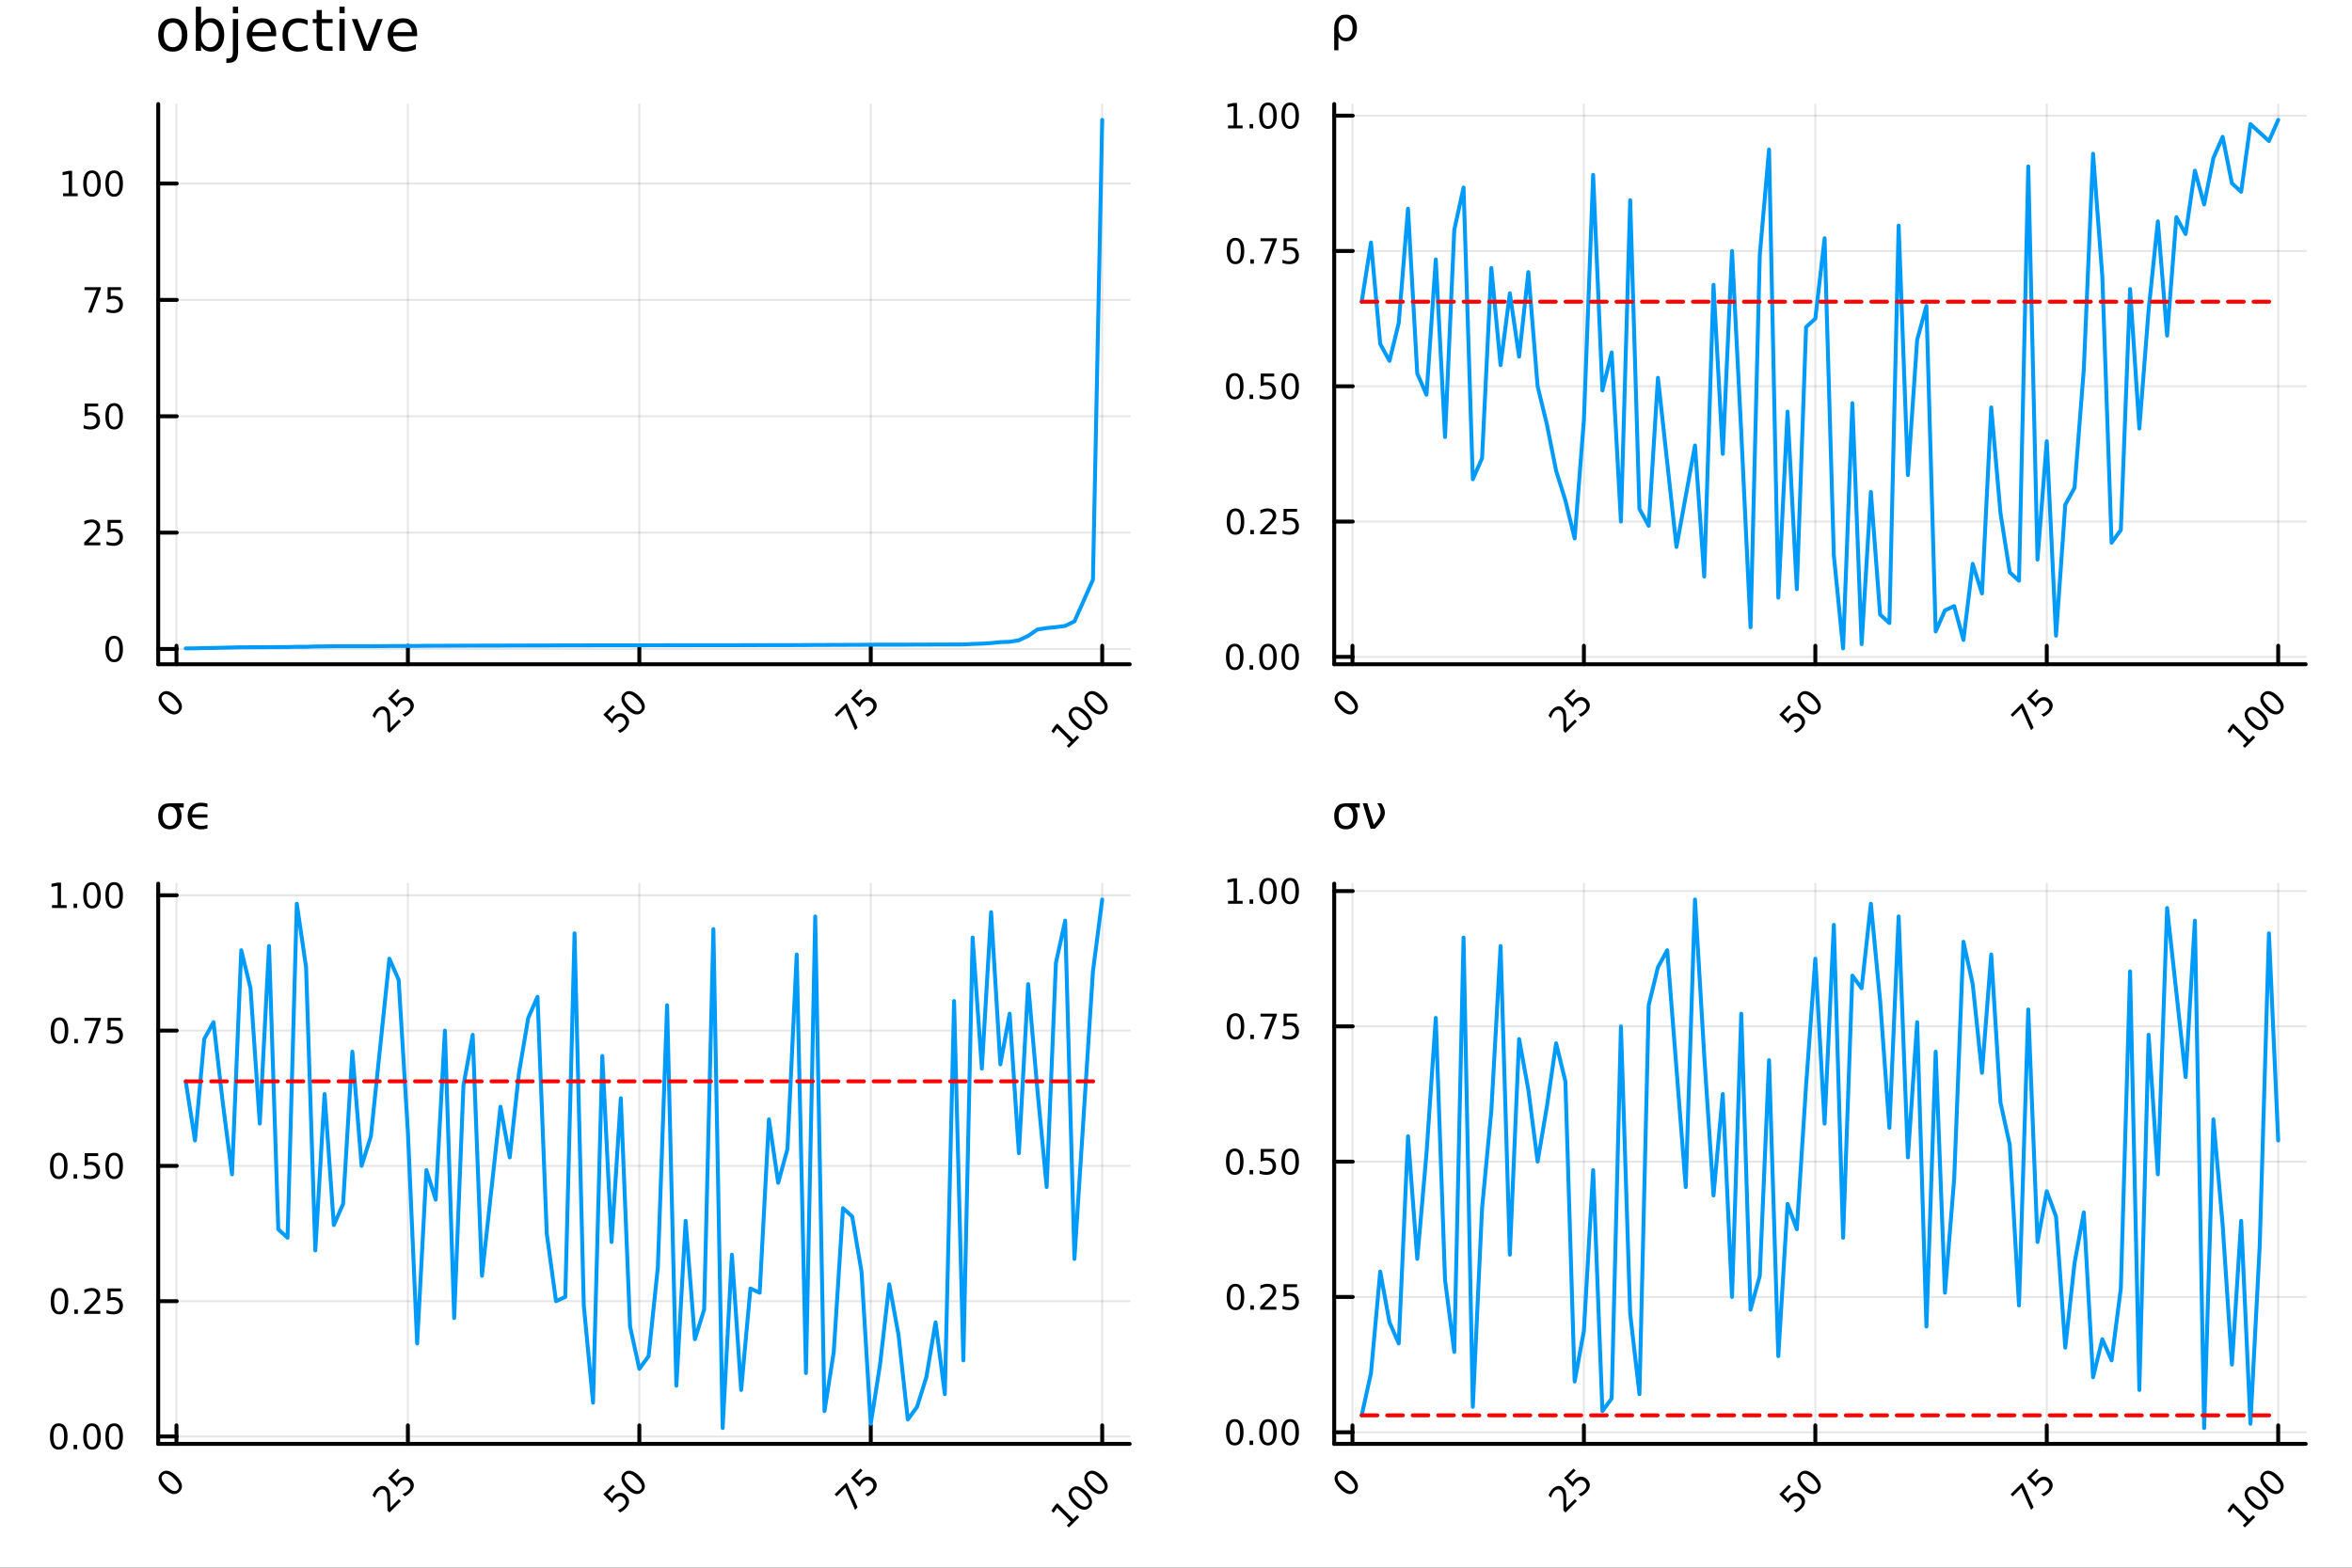 <?xml version="1.0" encoding="utf-8"?>
<svg xmlns="http://www.w3.org/2000/svg" xmlns:xlink="http://www.w3.org/1999/xlink" width="600" height="400" viewBox="0 0 2400 1600">
<rect x="0" y="0" width="2400" height="1600" fill="#333333" stroke="none"/>
<defs>
  <clipPath id="clip210">
    <rect x="0" y="0" width="2400" height="1600"/>
  </clipPath>
</defs>
<path clip-path="url(#clip210)" d="M0 1600 L2400 1600 L2400 0 L0 0  Z" fill="#ffffff" fill-rule="evenodd" fill-opacity="1"/>
<defs>
  <clipPath id="clip211">
    <rect x="480" y="0" width="1681" height="1600"/>
  </clipPath>
</defs>
<path clip-path="url(#clip210)" d="M161.454 677.963 L1152.76 677.963 L1152.76 106.192 L161.454 106.192  Z" fill="#ffffff" fill-rule="evenodd" fill-opacity="1"/>
<defs>
  <clipPath id="clip212">
    <rect x="161" y="106" width="992" height="573"/>
  </clipPath>
</defs>
<polyline clip-path="url(#clip212)" style="stroke:#000000; stroke-linecap:round; stroke-linejoin:round; stroke-width:2; stroke-opacity:0.1; fill:none" points="180.063,677.963 180.063,106.192 "/>
<polyline clip-path="url(#clip212)" style="stroke:#000000; stroke-linecap:round; stroke-linejoin:round; stroke-width:2; stroke-opacity:0.1; fill:none" points="416.222,677.963 416.222,106.192 "/>
<polyline clip-path="url(#clip212)" style="stroke:#000000; stroke-linecap:round; stroke-linejoin:round; stroke-width:2; stroke-opacity:0.1; fill:none" points="652.382,677.963 652.382,106.192 "/>
<polyline clip-path="url(#clip212)" style="stroke:#000000; stroke-linecap:round; stroke-linejoin:round; stroke-width:2; stroke-opacity:0.1; fill:none" points="888.541,677.963 888.541,106.192 "/>
<polyline clip-path="url(#clip212)" style="stroke:#000000; stroke-linecap:round; stroke-linejoin:round; stroke-width:2; stroke-opacity:0.1; fill:none" points="1124.7,677.963 1124.7,106.192 "/>
<polyline clip-path="url(#clip212)" style="stroke:#000000; stroke-linecap:round; stroke-linejoin:round; stroke-width:2; stroke-opacity:0.1; fill:none" points="161.454,662.379 1152.76,662.379 "/>
<polyline clip-path="url(#clip212)" style="stroke:#000000; stroke-linecap:round; stroke-linejoin:round; stroke-width:2; stroke-opacity:0.1; fill:none" points="161.454,543.616 1152.76,543.616 "/>
<polyline clip-path="url(#clip212)" style="stroke:#000000; stroke-linecap:round; stroke-linejoin:round; stroke-width:2; stroke-opacity:0.1; fill:none" points="161.454,424.854 1152.76,424.854 "/>
<polyline clip-path="url(#clip212)" style="stroke:#000000; stroke-linecap:round; stroke-linejoin:round; stroke-width:2; stroke-opacity:0.1; fill:none" points="161.454,306.091 1152.76,306.091 "/>
<polyline clip-path="url(#clip212)" style="stroke:#000000; stroke-linecap:round; stroke-linejoin:round; stroke-width:2; stroke-opacity:0.1; fill:none" points="161.454,187.329 1152.76,187.329 "/>
<polyline clip-path="url(#clip210)" style="stroke:#000000; stroke-linecap:round; stroke-linejoin:round; stroke-width:4; stroke-opacity:1; fill:none" points="161.454,677.963 1152.76,677.963 "/>
<polyline clip-path="url(#clip210)" style="stroke:#000000; stroke-linecap:round; stroke-linejoin:round; stroke-width:4; stroke-opacity:1; fill:none" points="180.063,677.963 180.063,659.065 "/>
<polyline clip-path="url(#clip210)" style="stroke:#000000; stroke-linecap:round; stroke-linejoin:round; stroke-width:4; stroke-opacity:1; fill:none" points="416.222,677.963 416.222,659.065 "/>
<polyline clip-path="url(#clip210)" style="stroke:#000000; stroke-linecap:round; stroke-linejoin:round; stroke-width:4; stroke-opacity:1; fill:none" points="652.382,677.963 652.382,659.065 "/>
<polyline clip-path="url(#clip210)" style="stroke:#000000; stroke-linecap:round; stroke-linejoin:round; stroke-width:4; stroke-opacity:1; fill:none" points="888.541,677.963 888.541,659.065 "/>
<polyline clip-path="url(#clip210)" style="stroke:#000000; stroke-linecap:round; stroke-linejoin:round; stroke-width:4; stroke-opacity:1; fill:none" points="1124.7,677.963 1124.7,659.065 "/>
<path clip-path="url(#clip210)" d="M166.197 709.712 Q164.282 711.627 165.203 714.487 Q166.123 717.323 169.904 721.104 Q173.673 724.873 176.521 725.806 Q179.369 726.714 181.284 724.799 Q183.212 722.872 182.291 720.036 Q181.37 717.176 177.602 713.407 Q173.82 709.626 170.972 708.717 Q168.124 707.785 166.197 709.712 M164.233 707.748 Q167.314 704.666 171.378 705.489 Q175.441 706.287 180.081 710.927 Q184.709 715.555 185.52 719.631 Q186.33 723.682 183.249 726.763 Q180.167 729.845 176.104 729.047 Q172.04 728.224 167.412 723.596 Q162.772 718.956 161.962 714.905 Q161.152 710.829 164.233 707.748 Z" fill="#000000" fill-rule="nonzero" fill-opacity="1" /><path clip-path="url(#clip210)" d="M398.33 742.956 L406.984 734.301 L409.071 736.388 L397.434 748.026 L395.347 745.939 Q395.298 743.066 395.273 738.18 Q395.249 733.27 395.163 731.932 Q395.015 729.403 394.561 728.016 Q394.107 726.604 393.211 725.708 Q391.75 724.247 389.798 724.357 Q387.858 724.455 386.213 726.1 Q385.047 727.267 384.151 728.973 Q383.267 730.667 382.616 732.963 L380.112 730.458 Q381.008 728.359 382.003 726.751 Q382.997 725.143 384.077 724.063 Q386.925 721.215 390.043 720.944 Q393.162 720.674 395.543 723.056 Q396.673 724.185 397.262 725.634 Q397.851 727.058 398.109 729.55 Q398.158 730.213 398.219 733.564 Q398.268 736.903 398.33 742.956 Z" fill="#000000" fill-rule="nonzero" fill-opacity="1" /><path clip-path="url(#clip210)" d="M395.973 712.83 L405.708 703.095 L407.795 705.182 L400.331 712.646 L404.824 717.139 Q405.18 716.415 405.634 715.789 Q406.076 715.15 406.616 714.61 Q409.685 711.541 413.159 711.431 Q416.633 711.32 419.506 714.193 Q422.465 717.151 422.268 720.638 Q422.059 724.112 418.708 727.463 Q417.554 728.617 416.155 729.624 Q414.767 730.618 413.098 731.502 L410.606 729.01 Q412.312 728.507 413.785 727.623 Q415.259 726.739 416.572 725.425 Q418.696 723.301 418.819 720.944 Q418.941 718.587 417.026 716.672 Q415.111 714.757 412.754 714.88 Q410.397 715.003 408.273 717.127 Q407.279 718.121 406.506 719.336 Q405.745 720.539 405.18 722.037 L395.973 712.83 Z" fill="#000000" fill-rule="nonzero" fill-opacity="1" /><path clip-path="url(#clip210)" d="M615.608 729.354 L625.343 719.619 L627.43 721.706 L619.967 729.169 L624.46 733.663 Q624.816 732.938 625.27 732.312 Q625.712 731.674 626.252 731.134 Q629.321 728.065 632.795 727.954 Q636.269 727.844 639.142 730.716 Q642.1 733.675 641.904 737.161 Q641.695 740.635 638.344 743.987 Q637.19 745.141 635.79 746.147 Q634.403 747.142 632.734 748.026 L630.242 745.533 Q631.948 745.03 633.421 744.146 Q634.894 743.262 636.208 741.949 Q638.332 739.825 638.454 737.468 Q638.577 735.111 636.662 733.196 Q634.747 731.281 632.39 731.404 Q630.033 731.526 627.909 733.65 Q626.915 734.645 626.141 735.86 Q625.38 737.063 624.816 738.561 L615.608 729.354 Z" fill="#000000" fill-rule="nonzero" fill-opacity="1" /><path clip-path="url(#clip210)" d="M638.516 709.712 Q636.601 711.627 637.521 714.487 Q638.442 717.323 642.223 721.104 Q645.992 724.873 648.84 725.806 Q651.688 726.714 653.603 724.799 Q655.53 722.872 654.61 720.036 Q653.689 717.176 649.92 713.407 Q646.139 709.626 643.291 708.717 Q640.443 707.785 638.516 709.712 M636.552 707.748 Q639.633 704.666 643.696 705.489 Q647.76 706.287 652.4 710.927 Q657.028 715.555 657.838 719.631 Q658.648 723.682 655.567 726.763 Q652.486 729.845 648.422 729.047 Q644.359 728.224 639.731 723.596 Q635.091 718.956 634.28 714.905 Q633.47 710.829 636.552 707.748 Z" fill="#000000" fill-rule="nonzero" fill-opacity="1" /><path clip-path="url(#clip210)" d="M851.645 729.476 L863.43 717.691 L864.486 718.747 L875.105 742.673 L872.514 745.263 L862.534 722.761 L853.732 731.563 L851.645 729.476 Z" fill="#000000" fill-rule="nonzero" fill-opacity="1" /><path clip-path="url(#clip210)" d="M868.291 712.83 L878.026 703.095 L880.113 705.182 L872.649 712.646 L877.143 717.139 Q877.499 716.415 877.953 715.789 Q878.395 715.15 878.935 714.61 Q882.004 711.541 885.478 711.431 Q888.952 711.32 891.825 714.193 Q894.783 717.151 894.587 720.638 Q894.378 724.112 891.027 727.463 Q889.873 728.617 888.473 729.624 Q887.086 730.618 885.417 731.502 L882.925 729.01 Q884.631 728.507 886.104 727.623 Q887.577 726.739 888.891 725.425 Q891.014 723.301 891.137 720.944 Q891.26 718.587 889.345 716.672 Q887.43 714.757 885.073 714.88 Q882.716 715.003 880.592 717.127 Q879.598 718.121 878.824 719.336 Q878.063 720.539 877.499 722.037 L868.291 712.83 Z" fill="#000000" fill-rule="nonzero" fill-opacity="1" /><path clip-path="url(#clip210)" d="M1088.58 761.186 L1092.63 757.134 L1078.65 743.152 L1075.12 748.443 L1072.86 746.184 L1076.36 740.918 L1078.84 738.438 L1095.08 754.679 L1099.14 750.628 L1101.22 752.715 L1090.66 763.272 L1088.58 761.186 Z" fill="#000000" fill-rule="nonzero" fill-opacity="1" /><path clip-path="url(#clip210)" d="M1094.84 725.708 Q1092.92 727.623 1093.84 730.483 Q1094.76 733.319 1098.55 737.1 Q1102.31 740.869 1105.16 741.802 Q1108.01 742.71 1109.93 740.795 Q1111.85 738.868 1110.93 736.032 Q1110.01 733.171 1106.24 729.403 Q1102.46 725.622 1099.61 724.713 Q1096.77 723.78 1094.84 725.708 M1092.87 723.743 Q1095.96 720.662 1100.02 721.485 Q1104.08 722.283 1108.72 726.923 Q1113.35 731.551 1114.16 735.627 Q1114.97 739.678 1111.89 742.759 Q1108.81 745.84 1104.75 745.042 Q1100.68 744.22 1096.05 739.592 Q1091.41 734.951 1090.6 730.9 Q1089.79 726.825 1092.87 723.743 Z" fill="#000000" fill-rule="nonzero" fill-opacity="1" /><path clip-path="url(#clip210)" d="M1110.83 709.712 Q1108.92 711.627 1109.84 714.487 Q1110.76 717.323 1114.54 721.104 Q1118.31 724.873 1121.16 725.806 Q1124.01 726.714 1125.92 724.799 Q1127.85 722.872 1126.93 720.036 Q1126.01 717.176 1122.24 713.407 Q1118.46 709.626 1115.61 708.717 Q1112.76 707.785 1110.83 709.712 M1108.87 707.748 Q1111.95 704.666 1116.01 705.489 Q1120.08 706.287 1124.72 710.927 Q1129.35 715.555 1130.16 719.631 Q1130.97 723.682 1127.89 726.763 Q1124.8 729.845 1120.74 729.047 Q1116.68 728.224 1112.05 723.596 Q1107.41 718.956 1106.6 714.905 Q1105.79 710.829 1108.87 707.748 Z" fill="#000000" fill-rule="nonzero" fill-opacity="1" /><polyline clip-path="url(#clip210)" style="stroke:#000000; stroke-linecap:round; stroke-linejoin:round; stroke-width:4; stroke-opacity:1; fill:none" points="161.454,677.963 161.454,106.192 "/>
<polyline clip-path="url(#clip210)" style="stroke:#000000; stroke-linecap:round; stroke-linejoin:round; stroke-width:4; stroke-opacity:1; fill:none" points="161.454,662.379 180.351,662.379 "/>
<polyline clip-path="url(#clip210)" style="stroke:#000000; stroke-linecap:round; stroke-linejoin:round; stroke-width:4; stroke-opacity:1; fill:none" points="161.454,543.616 180.351,543.616 "/>
<polyline clip-path="url(#clip210)" style="stroke:#000000; stroke-linecap:round; stroke-linejoin:round; stroke-width:4; stroke-opacity:1; fill:none" points="161.454,424.854 180.351,424.854 "/>
<polyline clip-path="url(#clip210)" style="stroke:#000000; stroke-linecap:round; stroke-linejoin:round; stroke-width:4; stroke-opacity:1; fill:none" points="161.454,306.091 180.351,306.091 "/>
<polyline clip-path="url(#clip210)" style="stroke:#000000; stroke-linecap:round; stroke-linejoin:round; stroke-width:4; stroke-opacity:1; fill:none" points="161.454,187.329 180.351,187.329 "/>
<path clip-path="url(#clip210)" d="M116.495 651.728 Q113.787 651.728 112.415 654.402 Q111.061 657.058 111.061 662.405 Q111.061 667.735 112.415 670.408 Q113.787 673.065 116.495 673.065 Q119.221 673.065 120.575 670.408 Q121.947 667.735 121.947 662.405 Q121.947 657.058 120.575 654.402 Q119.221 651.728 116.495 651.728 M116.495 648.95 Q120.853 648.95 123.145 652.405 Q125.454 655.843 125.454 662.405 Q125.454 668.95 123.145 672.405 Q120.853 675.842 116.495 675.842 Q112.138 675.842 109.829 672.405 Q107.537 668.95 107.537 662.405 Q107.537 655.843 109.829 652.405 Q112.138 648.95 116.495 648.95 Z" fill="#000000" fill-rule="nonzero" fill-opacity="1" /><path clip-path="url(#clip210)" d="M90.141 553.625 L102.381 553.625 L102.381 556.576 L85.922 556.576 L85.922 553.625 Q87.919 551.559 91.356 548.087 Q94.811 544.597 95.697 543.59 Q97.381 541.698 98.04 540.396 Q98.718 539.077 98.718 537.809 Q98.718 535.743 97.259 534.441 Q95.818 533.139 93.492 533.139 Q91.843 533.139 90.002 533.712 Q88.179 534.285 86.096 535.448 L86.096 531.906 Q88.214 531.056 90.054 530.622 Q91.895 530.188 93.422 530.188 Q97.45 530.188 99.846 532.202 Q102.242 534.215 102.242 537.583 Q102.242 539.181 101.634 540.622 Q101.044 542.045 99.464 543.99 Q99.03 544.493 96.704 546.906 Q94.377 549.302 90.141 553.625 Z" fill="#000000" fill-rule="nonzero" fill-opacity="1" /><path clip-path="url(#clip210)" d="M109.777 530.656 L123.544 530.656 L123.544 533.608 L112.988 533.608 L112.988 539.962 Q113.752 539.702 114.516 539.58 Q115.28 539.441 116.044 539.441 Q120.384 539.441 122.919 541.82 Q125.454 544.198 125.454 548.26 Q125.454 552.444 122.849 554.771 Q120.245 557.08 115.506 557.08 Q113.874 557.08 112.172 556.802 Q110.488 556.524 108.683 555.969 L108.683 552.444 Q110.245 553.295 111.912 553.712 Q113.579 554.129 115.436 554.129 Q118.44 554.129 120.193 552.549 Q121.947 550.969 121.947 548.26 Q121.947 545.552 120.193 543.972 Q118.44 542.392 115.436 542.392 Q114.03 542.392 112.624 542.705 Q111.235 543.017 109.777 543.677 L109.777 530.656 Z" fill="#000000" fill-rule="nonzero" fill-opacity="1" /><path clip-path="url(#clip210)" d="M86.409 411.894 L100.176 411.894 L100.176 414.845 L89.62 414.845 L89.62 421.199 Q90.384 420.939 91.148 420.817 Q91.912 420.679 92.676 420.679 Q97.016 420.679 99.551 423.057 Q102.086 425.435 102.086 429.498 Q102.086 433.682 99.481 436.008 Q96.877 438.317 92.138 438.317 Q90.506 438.317 88.804 438.04 Q87.12 437.762 85.315 437.206 L85.315 433.682 Q86.877 434.533 88.544 434.949 Q90.211 435.366 92.068 435.366 Q95.072 435.366 96.825 433.786 Q98.579 432.206 98.579 429.498 Q98.579 426.79 96.825 425.21 Q95.072 423.63 92.068 423.63 Q90.662 423.63 89.256 423.942 Q87.867 424.255 86.409 424.915 L86.409 411.894 Z" fill="#000000" fill-rule="nonzero" fill-opacity="1" /><path clip-path="url(#clip210)" d="M116.495 414.203 Q113.787 414.203 112.415 416.876 Q111.061 419.533 111.061 424.88 Q111.061 430.21 112.415 432.883 Q113.787 435.54 116.495 435.54 Q119.221 435.54 120.575 432.883 Q121.947 430.21 121.947 424.88 Q121.947 419.533 120.575 416.876 Q119.221 414.203 116.495 414.203 M116.495 411.425 Q120.853 411.425 123.145 414.88 Q125.454 418.317 125.454 424.88 Q125.454 431.425 123.145 434.88 Q120.853 438.317 116.495 438.317 Q112.138 438.317 109.829 434.88 Q107.537 431.425 107.537 424.88 Q107.537 418.317 109.829 414.88 Q112.138 411.425 116.495 411.425 Z" fill="#000000" fill-rule="nonzero" fill-opacity="1" /><path clip-path="url(#clip210)" d="M86.235 293.131 L102.902 293.131 L102.902 294.624 L93.492 319.051 L89.829 319.051 L98.683 296.083 L86.235 296.083 L86.235 293.131 Z" fill="#000000" fill-rule="nonzero" fill-opacity="1" /><path clip-path="url(#clip210)" d="M109.777 293.131 L123.544 293.131 L123.544 296.083 L112.988 296.083 L112.988 302.437 Q113.752 302.176 114.516 302.055 Q115.28 301.916 116.044 301.916 Q120.384 301.916 122.919 304.294 Q125.454 306.673 125.454 310.735 Q125.454 314.919 122.849 317.246 Q120.245 319.555 115.506 319.555 Q113.874 319.555 112.172 319.277 Q110.488 318.999 108.683 318.444 L108.683 314.919 Q110.245 315.77 111.912 316.187 Q113.579 316.603 115.436 316.603 Q118.44 316.603 120.193 315.024 Q121.947 313.444 121.947 310.735 Q121.947 308.027 120.193 306.447 Q118.44 304.867 115.436 304.867 Q114.03 304.867 112.624 305.18 Q111.235 305.492 109.777 306.152 L109.777 293.131 Z" fill="#000000" fill-rule="nonzero" fill-opacity="1" /><path clip-path="url(#clip210)" d="M64.36 197.337 L70.089 197.337 L70.089 177.563 L63.857 178.813 L63.857 175.619 L70.055 174.369 L73.561 174.369 L73.561 197.337 L79.291 197.337 L79.291 200.289 L64.36 200.289 L64.36 197.337 Z" fill="#000000" fill-rule="nonzero" fill-opacity="1" /><path clip-path="url(#clip210)" d="M93.874 176.678 Q91.165 176.678 89.794 179.351 Q88.44 182.008 88.44 187.355 Q88.44 192.685 89.794 195.358 Q91.165 198.014 93.874 198.014 Q96.6 198.014 97.954 195.358 Q99.325 192.685 99.325 187.355 Q99.325 182.008 97.954 179.351 Q96.6 176.678 93.874 176.678 M93.874 173.9 Q98.231 173.9 100.523 177.355 Q102.832 180.792 102.832 187.355 Q102.832 193.9 100.523 197.355 Q98.231 200.792 93.874 200.792 Q89.516 200.792 87.207 197.355 Q84.916 193.9 84.916 187.355 Q84.916 180.792 87.207 177.355 Q89.516 173.9 93.874 173.9 Z" fill="#000000" fill-rule="nonzero" fill-opacity="1" /><path clip-path="url(#clip210)" d="M116.495 176.678 Q113.787 176.678 112.415 179.351 Q111.061 182.008 111.061 187.355 Q111.061 192.685 112.415 195.358 Q113.787 198.014 116.495 198.014 Q119.221 198.014 120.575 195.358 Q121.947 192.685 121.947 187.355 Q121.947 182.008 120.575 179.351 Q119.221 176.678 116.495 176.678 M116.495 173.9 Q120.853 173.9 123.145 177.355 Q125.454 180.792 125.454 187.355 Q125.454 193.9 123.145 197.355 Q120.853 200.792 116.495 200.792 Q112.138 200.792 109.829 197.355 Q107.537 193.9 107.537 187.355 Q107.537 180.792 109.829 177.355 Q112.138 173.9 116.495 173.9 Z" fill="#000000" fill-rule="nonzero" fill-opacity="1" /><path clip-path="url(#clip210)" d="M176.326 23.165 Q172.044 23.165 169.555 26.522 Q167.067 29.849 167.067 35.665 Q167.067 41.481 169.526 44.838 Q172.015 48.165 176.326 48.165 Q180.58 48.165 183.068 44.809 Q185.556 41.452 185.556 35.665 Q185.556 29.907 183.068 26.551 Q180.58 23.165 176.326 23.165 M176.326 18.651 Q183.271 18.651 187.235 23.165 Q191.199 27.679 191.199 35.665 Q191.199 43.623 187.235 48.165 Q183.271 52.679 176.326 52.679 Q169.353 52.679 165.389 48.165 Q161.454 43.623 161.454 35.665 Q161.454 27.679 165.389 23.165 Q169.353 18.651 176.326 18.651 Z" fill="#000000" fill-rule="nonzero" fill-opacity="1" /><path clip-path="url(#clip210)" d="M223.288 35.665 Q223.288 29.791 220.857 26.464 Q218.456 23.108 214.231 23.108 Q210.007 23.108 207.576 26.464 Q205.174 29.791 205.174 35.665 Q205.174 41.539 207.576 44.896 Q210.007 48.223 214.231 48.223 Q218.456 48.223 220.857 44.896 Q223.288 41.539 223.288 35.665 M205.174 24.352 Q206.853 21.458 209.399 20.069 Q211.974 18.651 215.533 18.651 Q221.436 18.651 225.111 23.339 Q228.814 28.026 228.814 35.665 Q228.814 43.304 225.111 47.992 Q221.436 52.679 215.533 52.679 Q211.974 52.679 209.399 51.29 Q206.853 49.872 205.174 46.979 L205.174 51.84 L199.821 51.84 L199.821 6.817 L205.174 6.817 L205.174 24.352 Z" fill="#000000" fill-rule="nonzero" fill-opacity="1" /><path clip-path="url(#clip210)" d="M237.639 19.433 L242.964 19.433 L242.964 52.419 Q242.964 58.611 240.591 61.389 Q238.247 64.166 233.01 64.166 L230.984 64.166 L230.984 59.653 L232.402 59.653 Q235.44 59.653 236.54 58.235 Q237.639 56.846 237.639 52.419 L237.639 19.433 M237.639 6.817 L242.964 6.817 L242.964 13.559 L237.639 13.559 L237.639 6.817 Z" fill="#000000" fill-rule="nonzero" fill-opacity="1" /><path clip-path="url(#clip210)" d="M281.823 34.305 L281.823 36.91 L257.344 36.91 Q257.691 42.407 260.643 45.301 Q263.623 48.165 268.918 48.165 Q271.985 48.165 274.85 47.413 Q277.743 46.661 280.579 45.156 L280.579 50.191 Q277.714 51.406 274.705 52.042 Q271.696 52.679 268.6 52.679 Q260.845 52.679 256.303 48.165 Q251.789 43.651 251.789 35.955 Q251.789 27.997 256.071 23.339 Q260.382 18.651 267.674 18.651 Q274.213 18.651 278.004 22.876 Q281.823 27.072 281.823 34.305 M276.499 32.743 Q276.441 28.374 274.04 25.77 Q271.667 23.165 267.732 23.165 Q263.276 23.165 260.585 25.683 Q257.923 28.2 257.518 32.772 L276.499 32.743 Z" fill="#000000" fill-rule="nonzero" fill-opacity="1" /><path clip-path="url(#clip210)" d="M313.883 20.677 L313.883 25.654 Q311.626 24.41 309.34 23.802 Q307.084 23.165 304.769 23.165 Q299.589 23.165 296.725 26.464 Q293.86 29.734 293.86 35.665 Q293.86 41.597 296.725 44.896 Q299.589 48.165 304.769 48.165 Q307.084 48.165 309.34 47.558 Q311.626 46.921 313.883 45.677 L313.883 50.596 Q311.655 51.638 309.254 52.158 Q306.881 52.679 304.19 52.679 Q296.869 52.679 292.558 48.078 Q288.247 43.478 288.247 35.665 Q288.247 27.737 292.587 23.194 Q296.956 18.651 304.537 18.651 Q306.997 18.651 309.34 19.172 Q311.684 19.664 313.883 20.677 Z" fill="#000000" fill-rule="nonzero" fill-opacity="1" /><path clip-path="url(#clip210)" d="M328.409 10.231 L328.409 19.433 L339.375 19.433 L339.375 23.57 L328.409 23.57 L328.409 41.163 Q328.409 45.127 329.479 46.255 Q330.579 47.384 333.906 47.384 L339.375 47.384 L339.375 51.84 L333.906 51.84 Q327.743 51.84 325.399 49.554 Q323.056 47.239 323.056 41.163 L323.056 23.57 L319.149 23.57 L319.149 19.433 L323.056 19.433 L323.056 10.231 L328.409 10.231 Z" fill="#000000" fill-rule="nonzero" fill-opacity="1" /><path clip-path="url(#clip210)" d="M346.377 19.433 L351.701 19.433 L351.701 51.84 L346.377 51.84 L346.377 19.433 M346.377 6.817 L351.701 6.817 L351.701 13.559 L346.377 13.559 L346.377 6.817 Z" fill="#000000" fill-rule="nonzero" fill-opacity="1" /><path clip-path="url(#clip210)" d="M359.022 19.433 L364.664 19.433 L374.792 46.632 L384.919 19.433 L390.561 19.433 L378.408 51.84 L371.175 51.84 L359.022 19.433 Z" fill="#000000" fill-rule="nonzero" fill-opacity="1" /><path clip-path="url(#clip210)" d="M425.63 34.305 L425.63 36.91 L401.151 36.91 Q401.499 42.407 404.45 45.301 Q407.43 48.165 412.725 48.165 Q415.792 48.165 418.657 47.413 Q421.551 46.661 424.386 45.156 L424.386 50.191 Q421.522 51.406 418.512 52.042 Q415.503 52.679 412.407 52.679 Q404.652 52.679 400.11 48.165 Q395.596 43.651 395.596 35.955 Q395.596 27.997 399.878 23.339 Q404.19 18.651 411.481 18.651 Q418.02 18.651 421.811 22.876 Q425.63 27.072 425.63 34.305 M420.306 32.743 Q420.248 28.374 417.847 25.77 Q415.474 23.165 411.539 23.165 Q407.083 23.165 404.392 25.683 Q401.73 28.2 401.325 32.772 L420.306 32.743 Z" fill="#000000" fill-rule="nonzero" fill-opacity="1" /><polyline clip-path="url(#clip212)" style="stroke:#009af9; stroke-linecap:round; stroke-linejoin:round; stroke-width:4; stroke-opacity:1; fill:none" points="189.509,661.78 198.956,661.69 208.402,661.426 217.848,661.318 227.295,661.05 236.741,660.824 246.187,660.621 255.634,660.577 265.08,660.538 274.527,660.492 283.973,660.452 293.419,660.37 302.866,660.128 312.312,660.126 321.758,659.779 331.205,659.684 340.651,659.532 350.098,659.531 359.544,659.529 368.99,659.511 378.437,659.51 387.883,659.462 397.329,659.337 406.776,659.326 416.222,659.297 425.669,659.252 435.115,659.096 444.561,659.081 454.008,659.053 463.454,659.017 472.9,658.971 482.347,658.948 491.793,658.919 501.24,658.919 510.686,658.907 520.132,658.836 529.579,658.806 539.025,658.796 548.471,658.785 557.918,658.777 567.364,658.731 576.811,658.69 586.257,658.689 595.703,658.677 605.15,658.634 614.596,658.633 624.042,658.632 633.489,658.631 642.935,658.627 652.382,658.621 661.828,658.565 671.274,658.551 680.721,658.542 690.167,658.528 699.613,658.518 709.06,658.51 718.506,658.505 727.953,658.499 737.399,658.488 746.845,658.486 756.292,658.48 765.738,658.467 775.184,658.435 784.631,658.41 794.077,658.406 803.523,658.402 812.97,658.374 822.416,658.333 831.863,658.246 841.309,658.238 850.755,658.168 860.202,658.159 869.648,658.101 879.094,658.1 888.541,657.989 897.987,657.954 907.434,657.953 916.88,657.945 926.326,657.938 935.773,657.841 945.219,657.839 954.665,657.796 964.112,657.783 973.558,657.758 983.005,657.741 992.451,657.22 1001.9,656.93 1011.34,656.316 1020.79,655.397 1030.24,655.027 1039.68,653.45 1049.13,648.96 1058.58,642.458 1068.02,640.997 1077.47,640.074 1086.91,638.797 1096.36,634.189 1105.81,613.021 1115.25,591.606 1124.7,122.374 "/>
<path clip-path="url(#clip210)" d="M1361.45 677.963 L2352.76 677.963 L2352.76 106.192 L1361.45 106.192  Z" fill="#ffffff" fill-rule="evenodd" fill-opacity="1"/>
<defs>
  <clipPath id="clip213">
    <rect x="1361" y="106" width="992" height="573"/>
  </clipPath>
</defs>
<polyline clip-path="url(#clip213)" style="stroke:#000000; stroke-linecap:round; stroke-linejoin:round; stroke-width:2; stroke-opacity:0.1; fill:none" points="1380.06,677.963 1380.06,106.192 "/>
<polyline clip-path="url(#clip213)" style="stroke:#000000; stroke-linecap:round; stroke-linejoin:round; stroke-width:2; stroke-opacity:0.1; fill:none" points="1616.22,677.963 1616.22,106.192 "/>
<polyline clip-path="url(#clip213)" style="stroke:#000000; stroke-linecap:round; stroke-linejoin:round; stroke-width:2; stroke-opacity:0.1; fill:none" points="1852.38,677.963 1852.38,106.192 "/>
<polyline clip-path="url(#clip213)" style="stroke:#000000; stroke-linecap:round; stroke-linejoin:round; stroke-width:2; stroke-opacity:0.1; fill:none" points="2088.54,677.963 2088.54,106.192 "/>
<polyline clip-path="url(#clip213)" style="stroke:#000000; stroke-linecap:round; stroke-linejoin:round; stroke-width:2; stroke-opacity:0.1; fill:none" points="2324.7,677.963 2324.7,106.192 "/>
<polyline clip-path="url(#clip213)" style="stroke:#000000; stroke-linecap:round; stroke-linejoin:round; stroke-width:2; stroke-opacity:0.1; fill:none" points="1361.45,670.411 2352.76,670.411 "/>
<polyline clip-path="url(#clip213)" style="stroke:#000000; stroke-linecap:round; stroke-linejoin:round; stroke-width:2; stroke-opacity:0.1; fill:none" points="1361.45,532.323 2352.76,532.323 "/>
<polyline clip-path="url(#clip213)" style="stroke:#000000; stroke-linecap:round; stroke-linejoin:round; stroke-width:2; stroke-opacity:0.1; fill:none" points="1361.45,394.235 2352.76,394.235 "/>
<polyline clip-path="url(#clip213)" style="stroke:#000000; stroke-linecap:round; stroke-linejoin:round; stroke-width:2; stroke-opacity:0.1; fill:none" points="1361.45,256.147 2352.76,256.147 "/>
<polyline clip-path="url(#clip213)" style="stroke:#000000; stroke-linecap:round; stroke-linejoin:round; stroke-width:2; stroke-opacity:0.1; fill:none" points="1361.45,118.059 2352.76,118.059 "/>
<polyline clip-path="url(#clip210)" style="stroke:#000000; stroke-linecap:round; stroke-linejoin:round; stroke-width:4; stroke-opacity:1; fill:none" points="1361.45,677.963 2352.76,677.963 "/>
<polyline clip-path="url(#clip210)" style="stroke:#000000; stroke-linecap:round; stroke-linejoin:round; stroke-width:4; stroke-opacity:1; fill:none" points="1380.06,677.963 1380.06,659.065 "/>
<polyline clip-path="url(#clip210)" style="stroke:#000000; stroke-linecap:round; stroke-linejoin:round; stroke-width:4; stroke-opacity:1; fill:none" points="1616.22,677.963 1616.22,659.065 "/>
<polyline clip-path="url(#clip210)" style="stroke:#000000; stroke-linecap:round; stroke-linejoin:round; stroke-width:4; stroke-opacity:1; fill:none" points="1852.38,677.963 1852.38,659.065 "/>
<polyline clip-path="url(#clip210)" style="stroke:#000000; stroke-linecap:round; stroke-linejoin:round; stroke-width:4; stroke-opacity:1; fill:none" points="2088.54,677.963 2088.54,659.065 "/>
<polyline clip-path="url(#clip210)" style="stroke:#000000; stroke-linecap:round; stroke-linejoin:round; stroke-width:4; stroke-opacity:1; fill:none" points="2324.7,677.963 2324.7,659.065 "/>
<path clip-path="url(#clip210)" d="M1366.2 709.712 Q1364.28 711.627 1365.2 714.487 Q1366.12 717.323 1369.9 721.104 Q1373.67 724.873 1376.52 725.806 Q1379.37 726.714 1381.28 724.799 Q1383.21 722.872 1382.29 720.036 Q1381.37 717.176 1377.6 713.407 Q1373.82 709.626 1370.97 708.717 Q1368.12 707.785 1366.2 709.712 M1364.23 707.748 Q1367.31 704.666 1371.38 705.489 Q1375.44 706.287 1380.08 710.927 Q1384.71 715.555 1385.52 719.631 Q1386.33 723.682 1383.25 726.763 Q1380.17 729.845 1376.1 729.047 Q1372.04 728.224 1367.41 723.596 Q1362.77 718.956 1361.96 714.905 Q1361.15 710.829 1364.23 707.748 Z" fill="#000000" fill-rule="nonzero" fill-opacity="1" /><path clip-path="url(#clip210)" d="M1598.33 742.956 L1606.98 734.301 L1609.07 736.388 L1597.43 748.026 L1595.35 745.939 Q1595.3 743.066 1595.27 738.18 Q1595.25 733.27 1595.16 731.932 Q1595.02 729.403 1594.56 728.016 Q1594.11 726.604 1593.21 725.708 Q1591.75 724.247 1589.8 724.357 Q1587.86 724.455 1586.21 726.1 Q1585.05 727.267 1584.15 728.973 Q1583.27 730.667 1582.62 732.963 L1580.11 730.458 Q1581.01 728.359 1582 726.751 Q1583 725.143 1584.08 724.063 Q1586.93 721.215 1590.04 720.944 Q1593.16 720.674 1595.54 723.056 Q1596.67 724.185 1597.26 725.634 Q1597.85 727.058 1598.11 729.55 Q1598.16 730.213 1598.22 733.564 Q1598.27 736.903 1598.33 742.956 Z" fill="#000000" fill-rule="nonzero" fill-opacity="1" /><path clip-path="url(#clip210)" d="M1595.97 712.83 L1605.71 703.095 L1607.79 705.182 L1600.33 712.646 L1604.82 717.139 Q1605.18 716.415 1605.63 715.789 Q1606.08 715.15 1606.62 714.61 Q1609.69 711.541 1613.16 711.431 Q1616.63 711.32 1619.51 714.193 Q1622.46 717.151 1622.27 720.638 Q1622.06 724.112 1618.71 727.463 Q1617.55 728.617 1616.15 729.624 Q1614.77 730.618 1613.1 731.502 L1610.61 729.01 Q1612.31 728.507 1613.79 727.623 Q1615.26 726.739 1616.57 725.425 Q1618.7 723.301 1618.82 720.944 Q1618.94 718.587 1617.03 716.672 Q1615.11 714.757 1612.75 714.88 Q1610.4 715.003 1608.27 717.127 Q1607.28 718.121 1606.51 719.336 Q1605.74 720.539 1605.18 722.037 L1595.97 712.83 Z" fill="#000000" fill-rule="nonzero" fill-opacity="1" /><path clip-path="url(#clip210)" d="M1815.61 729.354 L1825.34 719.619 L1827.43 721.706 L1819.97 729.169 L1824.46 733.663 Q1824.82 732.938 1825.27 732.312 Q1825.71 731.674 1826.25 731.134 Q1829.32 728.065 1832.8 727.954 Q1836.27 727.844 1839.14 730.716 Q1842.1 733.675 1841.9 737.161 Q1841.7 740.635 1838.34 743.987 Q1837.19 745.141 1835.79 746.147 Q1834.4 747.142 1832.73 748.026 L1830.24 745.533 Q1831.95 745.03 1833.42 744.146 Q1834.89 743.262 1836.21 741.949 Q1838.33 739.825 1838.45 737.468 Q1838.58 735.111 1836.66 733.196 Q1834.75 731.281 1832.39 731.404 Q1830.03 731.526 1827.91 733.65 Q1826.91 734.645 1826.14 735.86 Q1825.38 737.063 1824.82 738.561 L1815.61 729.354 Z" fill="#000000" fill-rule="nonzero" fill-opacity="1" /><path clip-path="url(#clip210)" d="M1838.52 709.712 Q1836.6 711.627 1837.52 714.487 Q1838.44 717.323 1842.22 721.104 Q1845.99 724.873 1848.84 725.806 Q1851.69 726.714 1853.6 724.799 Q1855.53 722.872 1854.61 720.036 Q1853.69 717.176 1849.92 713.407 Q1846.14 709.626 1843.29 708.717 Q1840.44 707.785 1838.52 709.712 M1836.55 707.748 Q1839.63 704.666 1843.7 705.489 Q1847.76 706.287 1852.4 710.927 Q1857.03 715.555 1857.84 719.631 Q1858.65 723.682 1855.57 726.763 Q1852.49 729.845 1848.42 729.047 Q1844.36 728.224 1839.73 723.596 Q1835.09 718.956 1834.28 714.905 Q1833.47 710.829 1836.55 707.748 Z" fill="#000000" fill-rule="nonzero" fill-opacity="1" /><path clip-path="url(#clip210)" d="M2051.65 729.476 L2063.43 717.691 L2064.49 718.747 L2075.1 742.673 L2072.51 745.263 L2062.53 722.761 L2053.73 731.563 L2051.65 729.476 Z" fill="#000000" fill-rule="nonzero" fill-opacity="1" /><path clip-path="url(#clip210)" d="M2068.29 712.83 L2078.03 703.095 L2080.11 705.182 L2072.65 712.646 L2077.14 717.139 Q2077.5 716.415 2077.95 715.789 Q2078.39 715.15 2078.93 714.61 Q2082 711.541 2085.48 711.431 Q2088.95 711.32 2091.82 714.193 Q2094.78 717.151 2094.59 720.638 Q2094.38 724.112 2091.03 727.463 Q2089.87 728.617 2088.47 729.624 Q2087.09 730.618 2085.42 731.502 L2082.92 729.01 Q2084.63 728.507 2086.1 727.623 Q2087.58 726.739 2088.89 725.425 Q2091.01 723.301 2091.14 720.944 Q2091.26 718.587 2089.34 716.672 Q2087.43 714.757 2085.07 714.88 Q2082.72 715.003 2080.59 717.127 Q2079.6 718.121 2078.82 719.336 Q2078.06 720.539 2077.5 722.037 L2068.29 712.83 Z" fill="#000000" fill-rule="nonzero" fill-opacity="1" /><path clip-path="url(#clip210)" d="M2288.58 761.186 L2292.63 757.134 L2278.65 743.152 L2275.12 748.443 L2272.86 746.184 L2276.36 740.918 L2278.84 738.438 L2295.08 754.679 L2299.14 750.628 L2301.22 752.715 L2290.66 763.272 L2288.58 761.186 Z" fill="#000000" fill-rule="nonzero" fill-opacity="1" /><path clip-path="url(#clip210)" d="M2294.84 725.708 Q2292.92 727.623 2293.84 730.483 Q2294.76 733.319 2298.55 737.1 Q2302.31 740.869 2305.16 741.802 Q2308.01 742.71 2309.93 740.795 Q2311.85 738.868 2310.93 736.032 Q2310.01 733.171 2306.24 729.403 Q2302.46 725.622 2299.61 724.713 Q2296.77 723.78 2294.84 725.708 M2292.87 723.743 Q2295.96 720.662 2300.02 721.485 Q2304.08 722.283 2308.72 726.923 Q2313.35 731.551 2314.16 735.627 Q2314.97 739.678 2311.89 742.759 Q2308.81 745.84 2304.75 745.042 Q2300.68 744.22 2296.05 739.592 Q2291.41 734.951 2290.6 730.9 Q2289.79 726.825 2292.87 723.743 Z" fill="#000000" fill-rule="nonzero" fill-opacity="1" /><path clip-path="url(#clip210)" d="M2310.83 709.712 Q2308.92 711.627 2309.84 714.487 Q2310.76 717.323 2314.54 721.104 Q2318.31 724.873 2321.16 725.806 Q2324.01 726.714 2325.92 724.799 Q2327.85 722.872 2326.93 720.036 Q2326.01 717.176 2322.24 713.407 Q2318.46 709.626 2315.61 708.717 Q2312.76 707.785 2310.83 709.712 M2308.87 707.748 Q2311.95 704.666 2316.01 705.489 Q2320.08 706.287 2324.72 710.927 Q2329.35 715.555 2330.16 719.631 Q2330.97 723.682 2327.89 726.763 Q2324.8 729.845 2320.74 729.047 Q2316.68 728.224 2312.05 723.596 Q2307.41 718.956 2306.6 714.905 Q2305.79 710.829 2308.87 707.748 Z" fill="#000000" fill-rule="nonzero" fill-opacity="1" /><polyline clip-path="url(#clip210)" style="stroke:#000000; stroke-linecap:round; stroke-linejoin:round; stroke-width:4; stroke-opacity:1; fill:none" points="1361.45,677.963 1361.45,106.192 "/>
<polyline clip-path="url(#clip210)" style="stroke:#000000; stroke-linecap:round; stroke-linejoin:round; stroke-width:4; stroke-opacity:1; fill:none" points="1361.45,670.411 1380.35,670.411 "/>
<polyline clip-path="url(#clip210)" style="stroke:#000000; stroke-linecap:round; stroke-linejoin:round; stroke-width:4; stroke-opacity:1; fill:none" points="1361.45,532.323 1380.35,532.323 "/>
<polyline clip-path="url(#clip210)" style="stroke:#000000; stroke-linecap:round; stroke-linejoin:round; stroke-width:4; stroke-opacity:1; fill:none" points="1361.45,394.235 1380.35,394.235 "/>
<polyline clip-path="url(#clip210)" style="stroke:#000000; stroke-linecap:round; stroke-linejoin:round; stroke-width:4; stroke-opacity:1; fill:none" points="1361.45,256.147 1380.35,256.147 "/>
<polyline clip-path="url(#clip210)" style="stroke:#000000; stroke-linecap:round; stroke-linejoin:round; stroke-width:4; stroke-opacity:1; fill:none" points="1361.45,118.059 1380.35,118.059 "/>
<path clip-path="url(#clip210)" d="M1259.95 659.76 Q1257.24 659.76 1255.87 662.434 Q1254.52 665.09 1254.52 670.437 Q1254.52 675.767 1255.87 678.44 Q1257.24 681.097 1259.95 681.097 Q1262.68 681.097 1264.03 678.44 Q1265.4 675.767 1265.4 670.437 Q1265.4 665.09 1264.03 662.434 Q1262.68 659.76 1259.95 659.76 M1259.95 656.982 Q1264.31 656.982 1266.6 660.437 Q1268.91 663.875 1268.91 670.437 Q1268.91 676.982 1266.6 680.437 Q1264.31 683.874 1259.95 683.874 Q1255.59 683.874 1253.28 680.437 Q1250.99 676.982 1250.99 670.437 Q1250.99 663.875 1253.28 660.437 Q1255.59 656.982 1259.95 656.982 Z" fill="#000000" fill-rule="nonzero" fill-opacity="1" /><path clip-path="url(#clip210)" d="M1275.07 678.961 L1278.74 678.961 L1278.74 683.371 L1275.07 683.371 L1275.07 678.961 Z" fill="#000000" fill-rule="nonzero" fill-opacity="1" /><path clip-path="url(#clip210)" d="M1293.87 659.76 Q1291.17 659.76 1289.79 662.434 Q1288.44 665.09 1288.44 670.437 Q1288.44 675.767 1289.79 678.44 Q1291.17 681.097 1293.87 681.097 Q1296.6 681.097 1297.95 678.44 Q1299.33 675.767 1299.33 670.437 Q1299.33 665.09 1297.95 662.434 Q1296.6 659.76 1293.87 659.76 M1293.87 656.982 Q1298.23 656.982 1300.52 660.437 Q1302.83 663.875 1302.83 670.437 Q1302.83 676.982 1300.52 680.437 Q1298.23 683.874 1293.87 683.874 Q1289.52 683.874 1287.21 680.437 Q1284.92 676.982 1284.92 670.437 Q1284.92 663.875 1287.21 660.437 Q1289.52 656.982 1293.87 656.982 Z" fill="#000000" fill-rule="nonzero" fill-opacity="1" /><path clip-path="url(#clip210)" d="M1316.5 659.76 Q1313.79 659.76 1312.42 662.434 Q1311.06 665.09 1311.06 670.437 Q1311.06 675.767 1312.42 678.44 Q1313.79 681.097 1316.5 681.097 Q1319.22 681.097 1320.58 678.44 Q1321.95 675.767 1321.95 670.437 Q1321.95 665.09 1320.58 662.434 Q1319.22 659.76 1316.5 659.76 M1316.5 656.982 Q1320.85 656.982 1323.14 660.437 Q1325.45 663.875 1325.45 670.437 Q1325.45 676.982 1323.14 680.437 Q1320.85 683.874 1316.5 683.874 Q1312.14 683.874 1309.83 680.437 Q1307.54 676.982 1307.54 670.437 Q1307.54 663.875 1309.83 660.437 Q1312.14 656.982 1316.5 656.982 Z" fill="#000000" fill-rule="nonzero" fill-opacity="1" /><path clip-path="url(#clip210)" d="M1260.7 521.672 Q1257.99 521.672 1256.62 524.346 Q1255.26 527.002 1255.26 532.349 Q1255.26 537.679 1256.62 540.352 Q1257.99 543.009 1260.7 543.009 Q1263.42 543.009 1264.78 540.352 Q1266.15 537.679 1266.15 532.349 Q1266.15 527.002 1264.78 524.346 Q1263.42 521.672 1260.7 521.672 M1260.7 518.894 Q1265.05 518.894 1267.35 522.349 Q1269.66 525.787 1269.66 532.349 Q1269.66 538.894 1267.35 542.349 Q1265.05 545.786 1260.7 545.786 Q1256.34 545.786 1254.03 542.349 Q1251.74 538.894 1251.74 532.349 Q1251.74 525.787 1254.03 522.349 Q1256.34 518.894 1260.7 518.894 Z" fill="#000000" fill-rule="nonzero" fill-opacity="1" /><path clip-path="url(#clip210)" d="M1275.82 540.873 L1279.48 540.873 L1279.48 545.283 L1275.82 545.283 L1275.82 540.873 Z" fill="#000000" fill-rule="nonzero" fill-opacity="1" /><path clip-path="url(#clip210)" d="M1290.14 542.332 L1302.38 542.332 L1302.38 545.283 L1285.92 545.283 L1285.92 542.332 Q1287.92 540.266 1291.36 536.793 Q1294.81 533.304 1295.7 532.297 Q1297.38 530.405 1298.04 529.102 Q1298.72 527.783 1298.72 526.516 Q1298.72 524.45 1297.26 523.148 Q1295.82 521.846 1293.49 521.846 Q1291.84 521.846 1290 522.418 Q1288.18 522.991 1286.1 524.155 L1286.1 520.613 Q1288.21 519.762 1290.05 519.328 Q1291.89 518.894 1293.42 518.894 Q1297.45 518.894 1299.85 520.908 Q1302.24 522.922 1302.24 526.29 Q1302.24 527.887 1301.63 529.328 Q1301.04 530.752 1299.46 532.696 Q1299.03 533.2 1296.7 535.613 Q1294.38 538.009 1290.14 542.332 Z" fill="#000000" fill-rule="nonzero" fill-opacity="1" /><path clip-path="url(#clip210)" d="M1309.78 519.363 L1323.54 519.363 L1323.54 522.314 L1312.99 522.314 L1312.99 528.668 Q1313.75 528.408 1314.52 528.287 Q1315.28 528.148 1316.04 528.148 Q1320.38 528.148 1322.92 530.526 Q1325.45 532.905 1325.45 536.967 Q1325.45 541.151 1322.85 543.477 Q1320.25 545.786 1315.51 545.786 Q1313.87 545.786 1312.17 545.509 Q1310.49 545.231 1308.68 544.675 L1308.68 541.151 Q1310.25 542.002 1311.91 542.418 Q1313.58 542.835 1315.44 542.835 Q1318.44 542.835 1320.19 541.255 Q1321.95 539.675 1321.95 536.967 Q1321.95 534.259 1320.19 532.679 Q1318.44 531.099 1315.44 531.099 Q1314.03 531.099 1312.62 531.412 Q1311.23 531.724 1309.78 532.384 L1309.78 519.363 Z" fill="#000000" fill-rule="nonzero" fill-opacity="1" /><path clip-path="url(#clip210)" d="M1259.95 383.584 Q1257.24 383.584 1255.87 386.258 Q1254.52 388.914 1254.52 394.261 Q1254.52 399.591 1255.87 402.264 Q1257.24 404.921 1259.95 404.921 Q1262.68 404.921 1264.03 402.264 Q1265.4 399.591 1265.4 394.261 Q1265.4 388.914 1264.03 386.258 Q1262.68 383.584 1259.95 383.584 M1259.95 380.806 Q1264.31 380.806 1266.6 384.261 Q1268.91 387.699 1268.91 394.261 Q1268.91 400.806 1266.6 404.261 Q1264.31 407.698 1259.95 407.698 Q1255.59 407.698 1253.28 404.261 Q1250.99 400.806 1250.99 394.261 Q1250.99 387.699 1253.28 384.261 Q1255.59 380.806 1259.95 380.806 Z" fill="#000000" fill-rule="nonzero" fill-opacity="1" /><path clip-path="url(#clip210)" d="M1275.07 402.785 L1278.74 402.785 L1278.74 407.195 L1275.07 407.195 L1275.07 402.785 Z" fill="#000000" fill-rule="nonzero" fill-opacity="1" /><path clip-path="url(#clip210)" d="M1286.41 381.275 L1300.18 381.275 L1300.18 384.226 L1289.62 384.226 L1289.62 390.58 Q1290.38 390.32 1291.15 390.199 Q1291.91 390.06 1292.68 390.06 Q1297.02 390.06 1299.55 392.438 Q1302.09 394.817 1302.09 398.879 Q1302.09 403.063 1299.48 405.389 Q1296.88 407.698 1292.14 407.698 Q1290.51 407.698 1288.8 407.421 Q1287.12 407.143 1285.31 406.587 L1285.31 403.063 Q1286.88 403.914 1288.54 404.33 Q1290.21 404.747 1292.07 404.747 Q1295.07 404.747 1296.83 403.167 Q1298.58 401.587 1298.58 398.879 Q1298.58 396.171 1296.83 394.591 Q1295.07 393.011 1292.07 393.011 Q1290.66 393.011 1289.26 393.324 Q1287.87 393.636 1286.41 394.296 L1286.41 381.275 Z" fill="#000000" fill-rule="nonzero" fill-opacity="1" /><path clip-path="url(#clip210)" d="M1316.5 383.584 Q1313.79 383.584 1312.42 386.258 Q1311.06 388.914 1311.06 394.261 Q1311.06 399.591 1312.42 402.264 Q1313.79 404.921 1316.5 404.921 Q1319.22 404.921 1320.58 402.264 Q1321.95 399.591 1321.95 394.261 Q1321.95 388.914 1320.58 386.258 Q1319.22 383.584 1316.5 383.584 M1316.5 380.806 Q1320.85 380.806 1323.14 384.261 Q1325.45 387.699 1325.45 394.261 Q1325.45 400.806 1323.14 404.261 Q1320.85 407.698 1316.5 407.698 Q1312.14 407.698 1309.83 404.261 Q1307.54 400.806 1307.54 394.261 Q1307.54 387.699 1309.83 384.261 Q1312.14 380.806 1316.5 380.806 Z" fill="#000000" fill-rule="nonzero" fill-opacity="1" /><path clip-path="url(#clip210)" d="M1260.7 245.496 Q1257.99 245.496 1256.62 248.17 Q1255.26 250.826 1255.26 256.173 Q1255.26 261.503 1256.62 264.176 Q1257.99 266.833 1260.7 266.833 Q1263.42 266.833 1264.78 264.176 Q1266.15 261.503 1266.15 256.173 Q1266.15 250.826 1264.78 248.17 Q1263.42 245.496 1260.7 245.496 M1260.7 242.718 Q1265.05 242.718 1267.35 246.173 Q1269.66 249.611 1269.66 256.173 Q1269.66 262.718 1267.35 266.173 Q1265.05 269.61 1260.7 269.61 Q1256.34 269.61 1254.03 266.173 Q1251.74 262.718 1251.74 256.173 Q1251.74 249.611 1254.03 246.173 Q1256.34 242.718 1260.7 242.718 Z" fill="#000000" fill-rule="nonzero" fill-opacity="1" /><path clip-path="url(#clip210)" d="M1275.82 264.697 L1279.48 264.697 L1279.48 269.107 L1275.82 269.107 L1275.82 264.697 Z" fill="#000000" fill-rule="nonzero" fill-opacity="1" /><path clip-path="url(#clip210)" d="M1286.23 243.187 L1302.9 243.187 L1302.9 244.68 L1293.49 269.107 L1289.83 269.107 L1298.68 246.138 L1286.23 246.138 L1286.23 243.187 Z" fill="#000000" fill-rule="nonzero" fill-opacity="1" /><path clip-path="url(#clip210)" d="M1309.78 243.187 L1323.54 243.187 L1323.54 246.138 L1312.99 246.138 L1312.99 252.493 Q1313.75 252.232 1314.52 252.111 Q1315.28 251.972 1316.04 251.972 Q1320.38 251.972 1322.92 254.35 Q1325.45 256.729 1325.45 260.791 Q1325.45 264.975 1322.85 267.301 Q1320.25 269.61 1315.51 269.61 Q1313.87 269.61 1312.17 269.333 Q1310.49 269.055 1308.68 268.499 L1308.68 264.975 Q1310.25 265.826 1311.91 266.242 Q1313.58 266.659 1315.44 266.659 Q1318.44 266.659 1320.19 265.079 Q1321.95 263.499 1321.95 260.791 Q1321.95 258.083 1320.19 256.503 Q1318.44 254.923 1315.44 254.923 Q1314.03 254.923 1312.62 255.236 Q1311.23 255.548 1309.78 256.208 L1309.78 243.187 Z" fill="#000000" fill-rule="nonzero" fill-opacity="1" /><path clip-path="url(#clip210)" d="M1253.06 128.068 L1258.79 128.068 L1258.79 108.293 L1252.55 109.543 L1252.55 106.349 L1258.75 105.099 L1262.26 105.099 L1262.26 128.068 L1267.99 128.068 L1267.99 131.019 L1253.06 131.019 L1253.06 128.068 Z" fill="#000000" fill-rule="nonzero" fill-opacity="1" /><path clip-path="url(#clip210)" d="M1275.07 126.609 L1278.74 126.609 L1278.74 131.019 L1275.07 131.019 L1275.07 126.609 Z" fill="#000000" fill-rule="nonzero" fill-opacity="1" /><path clip-path="url(#clip210)" d="M1293.87 107.408 Q1291.17 107.408 1289.79 110.082 Q1288.44 112.738 1288.44 118.085 Q1288.44 123.415 1289.79 126.089 Q1291.17 128.745 1293.87 128.745 Q1296.6 128.745 1297.95 126.089 Q1299.33 123.415 1299.33 118.085 Q1299.33 112.738 1297.95 110.082 Q1296.6 107.408 1293.87 107.408 M1293.87 104.63 Q1298.23 104.63 1300.52 108.085 Q1302.83 111.523 1302.83 118.085 Q1302.83 124.63 1300.52 128.085 Q1298.23 131.523 1293.87 131.523 Q1289.52 131.523 1287.21 128.085 Q1284.92 124.63 1284.92 118.085 Q1284.92 111.523 1287.21 108.085 Q1289.52 104.63 1293.87 104.63 Z" fill="#000000" fill-rule="nonzero" fill-opacity="1" /><path clip-path="url(#clip210)" d="M1316.5 107.408 Q1313.79 107.408 1312.42 110.082 Q1311.06 112.738 1311.06 118.085 Q1311.06 123.415 1312.42 126.089 Q1313.79 128.745 1316.5 128.745 Q1319.22 128.745 1320.58 126.089 Q1321.95 123.415 1321.95 118.085 Q1321.95 112.738 1320.58 110.082 Q1319.22 107.408 1316.5 107.408 M1316.5 104.63 Q1320.85 104.63 1323.14 108.085 Q1325.45 111.523 1325.45 118.085 Q1325.45 124.63 1323.14 128.085 Q1320.85 131.523 1316.5 131.523 Q1312.14 131.523 1309.83 128.085 Q1307.54 124.63 1307.54 118.085 Q1307.54 111.523 1309.83 108.085 Q1312.14 104.63 1316.5 104.63 Z" fill="#000000" fill-rule="nonzero" fill-opacity="1" /><path clip-path="url(#clip210)" d="M1363.54 20.176 Q1364.95 17.815 1368.44 15.731 Q1369.81 14.921 1374.02 14.921 Q1378.75 14.921 1381.68 18.671 Q1384.65 22.421 1384.65 28.532 Q1384.65 34.643 1381.68 38.393 Q1378.75 42.143 1374.02 42.143 Q1371.18 42.143 1369.12 41.032 Q1367.08 39.898 1365.74 37.583 L1365.74 51.333 L1361.45 51.333 L1361.45 28.764 Q1361.45 23.416 1363.54 20.176 M1380.23 28.532 Q1380.23 23.833 1378.28 21.171 Q1376.36 18.486 1372.98 18.486 Q1369.6 18.486 1367.66 21.171 Q1365.74 23.833 1365.74 28.532 Q1365.74 33.231 1367.66 35.916 Q1369.6 38.578 1372.98 38.578 Q1376.36 38.578 1378.28 35.916 Q1380.23 33.231 1380.23 28.532 Z" fill="#000000" fill-rule="nonzero" fill-opacity="1" /><polyline clip-path="url(#clip213)" style="stroke:#009af9; stroke-linecap:round; stroke-linejoin:round; stroke-width:4; stroke-opacity:1; fill:none" points="1389.51,307.93 1398.96,247.517 1408.4,351.083 1417.85,368.344 1427.29,329.506 1436.74,212.995 1446.19,381.289 1455.63,402.865 1465.08,264.778 1474.53,446.018 1483.97,234.571 1493.42,191.418 1502.87,489.17 1512.31,467.594 1521.76,273.408 1531.2,372.659 1540.65,299.3 1550.1,364.028 1559.54,277.723 1568.99,394.235 1578.44,433.072 1587.88,480.54 1597.33,510.747 1606.78,549.584 1616.22,428.757 1625.67,178.473 1635.11,398.55 1644.56,359.713 1654.01,532.323 1663.45,204.364 1672.9,519.377 1682.35,536.638 1691.79,385.604 1701.24,471.909 1710.69,558.214 1720.13,506.431 1729.58,454.648 1739.03,588.421 1748.47,290.669 1757.92,463.279 1767.36,256.147 1776.81,441.703 1786.26,640.204 1795.7,260.462 1805.15,152.581 1814.6,609.997 1824.04,420.126 1833.49,601.367 1842.94,333.822 1852.38,325.191 1861.83,243.201 1871.27,566.845 1880.72,661.78 1890.17,411.496 1899.61,657.465 1909.06,502.116 1918.51,627.258 1927.95,635.889 1937.4,230.256 1946.85,484.855 1956.29,346.767 1965.74,312.245 1975.18,644.519 1984.63,622.943 1994.08,618.628 2003.52,653.15 2012.97,575.475 2022.42,605.682 2031.86,415.811 2041.31,523.692 2050.76,584.106 2060.2,592.736 2069.65,169.842 2079.09,571.16 2088.54,450.333 2097.99,648.835 2107.43,515.062 2116.88,497.801 2126.33,376.974 2135.77,156.896 2145.22,282.039 2154.67,553.899 2164.11,540.953 2173.56,294.984 2183,437.387 2192.45,316.561 2201.9,225.94 2211.34,342.452 2220.79,221.625 2230.24,238.886 2239.68,174.157 2249.13,208.679 2258.58,161.212 2268.02,139.635 2277.47,187.103 2286.91,195.734 2296.36,126.69 2305.81,135.32 2315.25,143.951 2324.7,122.374 "/>
<polyline clip-path="url(#clip213)" style="stroke:#ff0000; stroke-linecap:round; stroke-linejoin:round; stroke-width:4; stroke-opacity:1; fill:none" stroke-dasharray="16, 10" points="1389.51,307.93 1398.96,307.93 1408.4,307.93 1417.85,307.93 1427.29,307.93 1436.74,307.93 1446.19,307.93 1455.63,307.93 1465.08,307.93 1474.53,307.93 1483.97,307.93 1493.42,307.93 1502.87,307.93 1512.31,307.93 1521.76,307.93 1531.2,307.93 1540.65,307.93 1550.1,307.93 1559.54,307.93 1568.99,307.93 1578.44,307.93 1587.88,307.93 1597.33,307.93 1606.78,307.93 1616.22,307.93 1625.67,307.93 1635.11,307.93 1644.56,307.93 1654.01,307.93 1663.45,307.93 1672.9,307.93 1682.35,307.93 1691.79,307.93 1701.24,307.93 1710.69,307.93 1720.13,307.93 1729.58,307.93 1739.03,307.93 1748.47,307.93 1757.92,307.93 1767.36,307.93 1776.81,307.93 1786.26,307.93 1795.7,307.93 1805.15,307.93 1814.6,307.93 1824.04,307.93 1833.49,307.93 1842.94,307.93 1852.38,307.93 1861.83,307.93 1871.27,307.93 1880.72,307.93 1890.17,307.93 1899.61,307.93 1909.06,307.93 1918.51,307.93 1927.95,307.93 1937.4,307.93 1946.85,307.93 1956.29,307.93 1965.74,307.93 1975.18,307.93 1984.63,307.93 1994.08,307.93 2003.52,307.93 2012.97,307.93 2022.42,307.93 2031.86,307.93 2041.31,307.93 2050.76,307.93 2060.2,307.93 2069.65,307.93 2079.09,307.93 2088.54,307.93 2097.99,307.93 2107.43,307.93 2116.88,307.93 2126.33,307.93 2135.77,307.93 2145.22,307.93 2154.67,307.93 2164.11,307.93 2173.56,307.93 2183,307.93 2192.45,307.93 2201.9,307.93 2211.34,307.93 2220.79,307.93 2230.24,307.93 2239.68,307.93 2249.13,307.93 2258.58,307.93 2268.02,307.93 2277.47,307.93 2286.91,307.93 2296.36,307.93 2305.81,307.93 2315.25,307.93 2324.7,307.93 "/>
<path clip-path="url(#clip210)" d="M161.454 1473.64 L1152.76 1473.64 L1152.76 901.872 L161.454 901.872  Z" fill="#ffffff" fill-rule="evenodd" fill-opacity="1"/>
<defs>
  <clipPath id="clip214">
    <rect x="161" y="901" width="992" height="573"/>
  </clipPath>
</defs>
<polyline clip-path="url(#clip214)" style="stroke:#000000; stroke-linecap:round; stroke-linejoin:round; stroke-width:2; stroke-opacity:0.1; fill:none" points="180.063,1473.64 180.063,901.872 "/>
<polyline clip-path="url(#clip214)" style="stroke:#000000; stroke-linecap:round; stroke-linejoin:round; stroke-width:2; stroke-opacity:0.1; fill:none" points="416.222,1473.64 416.222,901.872 "/>
<polyline clip-path="url(#clip214)" style="stroke:#000000; stroke-linecap:round; stroke-linejoin:round; stroke-width:2; stroke-opacity:0.1; fill:none" points="652.382,1473.64 652.382,901.872 "/>
<polyline clip-path="url(#clip214)" style="stroke:#000000; stroke-linecap:round; stroke-linejoin:round; stroke-width:2; stroke-opacity:0.1; fill:none" points="888.541,1473.64 888.541,901.872 "/>
<polyline clip-path="url(#clip214)" style="stroke:#000000; stroke-linecap:round; stroke-linejoin:round; stroke-width:2; stroke-opacity:0.1; fill:none" points="1124.7,1473.64 1124.7,901.872 "/>
<polyline clip-path="url(#clip214)" style="stroke:#000000; stroke-linecap:round; stroke-linejoin:round; stroke-width:2; stroke-opacity:0.1; fill:none" points="161.454,1466.09 1152.76,1466.09 "/>
<polyline clip-path="url(#clip214)" style="stroke:#000000; stroke-linecap:round; stroke-linejoin:round; stroke-width:2; stroke-opacity:0.1; fill:none" points="161.454,1328 1152.76,1328 "/>
<polyline clip-path="url(#clip214)" style="stroke:#000000; stroke-linecap:round; stroke-linejoin:round; stroke-width:2; stroke-opacity:0.1; fill:none" points="161.454,1189.91 1152.76,1189.91 "/>
<polyline clip-path="url(#clip214)" style="stroke:#000000; stroke-linecap:round; stroke-linejoin:round; stroke-width:2; stroke-opacity:0.1; fill:none" points="161.454,1051.83 1152.76,1051.83 "/>
<polyline clip-path="url(#clip214)" style="stroke:#000000; stroke-linecap:round; stroke-linejoin:round; stroke-width:2; stroke-opacity:0.1; fill:none" points="161.454,913.739 1152.76,913.739 "/>
<polyline clip-path="url(#clip210)" style="stroke:#000000; stroke-linecap:round; stroke-linejoin:round; stroke-width:4; stroke-opacity:1; fill:none" points="161.454,1473.64 1152.76,1473.64 "/>
<polyline clip-path="url(#clip210)" style="stroke:#000000; stroke-linecap:round; stroke-linejoin:round; stroke-width:4; stroke-opacity:1; fill:none" points="180.063,1473.64 180.063,1454.74 "/>
<polyline clip-path="url(#clip210)" style="stroke:#000000; stroke-linecap:round; stroke-linejoin:round; stroke-width:4; stroke-opacity:1; fill:none" points="416.222,1473.64 416.222,1454.74 "/>
<polyline clip-path="url(#clip210)" style="stroke:#000000; stroke-linecap:round; stroke-linejoin:round; stroke-width:4; stroke-opacity:1; fill:none" points="652.382,1473.64 652.382,1454.74 "/>
<polyline clip-path="url(#clip210)" style="stroke:#000000; stroke-linecap:round; stroke-linejoin:round; stroke-width:4; stroke-opacity:1; fill:none" points="888.541,1473.64 888.541,1454.74 "/>
<polyline clip-path="url(#clip210)" style="stroke:#000000; stroke-linecap:round; stroke-linejoin:round; stroke-width:4; stroke-opacity:1; fill:none" points="1124.7,1473.64 1124.7,1454.74 "/>
<path clip-path="url(#clip210)" d="M166.197 1505.39 Q164.282 1507.31 165.203 1510.17 Q166.123 1513 169.904 1516.78 Q173.673 1520.55 176.521 1521.49 Q179.369 1522.39 181.284 1520.48 Q183.212 1518.55 182.291 1515.72 Q181.37 1512.86 177.602 1509.09 Q173.82 1505.31 170.972 1504.4 Q168.124 1503.46 166.197 1505.39 M164.233 1503.43 Q167.314 1500.35 171.378 1501.17 Q175.441 1501.97 180.081 1506.61 Q184.709 1511.24 185.52 1515.31 Q186.33 1519.36 183.249 1522.44 Q180.167 1525.52 176.104 1524.73 Q172.04 1523.9 167.412 1519.28 Q162.772 1514.64 161.962 1510.58 Q161.152 1506.51 164.233 1503.43 Z" fill="#000000" fill-rule="nonzero" fill-opacity="1" /><path clip-path="url(#clip210)" d="M398.33 1538.64 L406.984 1529.98 L409.071 1532.07 L397.434 1543.71 L395.347 1541.62 Q395.298 1538.75 395.273 1533.86 Q395.249 1528.95 395.163 1527.61 Q395.015 1525.08 394.561 1523.7 Q394.107 1522.28 393.211 1521.39 Q391.75 1519.93 389.798 1520.04 Q387.858 1520.14 386.213 1521.78 Q385.047 1522.95 384.151 1524.65 Q383.267 1526.35 382.616 1528.64 L380.112 1526.14 Q381.008 1524.04 382.003 1522.43 Q382.997 1520.82 384.077 1519.74 Q386.925 1516.89 390.043 1516.62 Q393.162 1516.35 395.543 1518.74 Q396.673 1519.87 397.262 1521.31 Q397.851 1522.74 398.109 1525.23 Q398.158 1525.89 398.219 1529.24 Q398.268 1532.58 398.33 1538.64 Z" fill="#000000" fill-rule="nonzero" fill-opacity="1" /><path clip-path="url(#clip210)" d="M395.973 1508.51 L405.708 1498.78 L407.795 1500.86 L400.331 1508.33 L404.824 1512.82 Q405.18 1512.09 405.634 1511.47 Q406.076 1510.83 406.616 1510.29 Q409.685 1507.22 413.159 1507.11 Q416.633 1507 419.506 1509.87 Q422.465 1512.83 422.268 1516.32 Q422.059 1519.79 418.708 1523.14 Q417.554 1524.3 416.155 1525.3 Q414.767 1526.3 413.098 1527.18 L410.606 1524.69 Q412.312 1524.19 413.785 1523.3 Q415.259 1522.42 416.572 1521.11 Q418.696 1518.98 418.819 1516.62 Q418.941 1514.27 417.026 1512.35 Q415.111 1510.44 412.754 1510.56 Q410.397 1510.68 408.273 1512.81 Q407.279 1513.8 406.506 1515.02 Q405.745 1516.22 405.18 1517.72 L395.973 1508.51 Z" fill="#000000" fill-rule="nonzero" fill-opacity="1" /><path clip-path="url(#clip210)" d="M615.608 1525.03 L625.343 1515.3 L627.43 1517.39 L619.967 1524.85 L624.46 1529.34 Q624.816 1528.62 625.27 1527.99 Q625.712 1527.35 626.252 1526.81 Q629.321 1523.74 632.795 1523.63 Q636.269 1523.52 639.142 1526.4 Q642.1 1529.35 641.904 1532.84 Q641.695 1536.32 638.344 1539.67 Q637.19 1540.82 635.79 1541.83 Q634.403 1542.82 632.734 1543.71 L630.242 1541.21 Q631.948 1540.71 633.421 1539.83 Q634.894 1538.94 636.208 1537.63 Q638.332 1535.51 638.454 1533.15 Q638.577 1530.79 636.662 1528.88 Q634.747 1526.96 632.39 1527.08 Q630.033 1527.21 627.909 1529.33 Q626.915 1530.32 626.141 1531.54 Q625.38 1532.74 624.816 1534.24 L615.608 1525.03 Z" fill="#000000" fill-rule="nonzero" fill-opacity="1" /><path clip-path="url(#clip210)" d="M638.516 1505.39 Q636.601 1507.31 637.521 1510.17 Q638.442 1513 642.223 1516.78 Q645.992 1520.55 648.84 1521.49 Q651.688 1522.39 653.603 1520.48 Q655.53 1518.55 654.61 1515.72 Q653.689 1512.86 649.92 1509.09 Q646.139 1505.31 643.291 1504.4 Q640.443 1503.46 638.516 1505.39 M636.552 1503.43 Q639.633 1500.35 643.696 1501.17 Q647.76 1501.97 652.4 1506.61 Q657.028 1511.24 657.838 1515.31 Q658.648 1519.36 655.567 1522.44 Q652.486 1525.52 648.422 1524.73 Q644.359 1523.9 639.731 1519.28 Q635.091 1514.64 634.28 1510.58 Q633.47 1506.51 636.552 1503.43 Z" fill="#000000" fill-rule="nonzero" fill-opacity="1" /><path clip-path="url(#clip210)" d="M851.645 1525.16 L863.43 1513.37 L864.486 1514.43 L875.105 1538.35 L872.514 1540.94 L862.534 1518.44 L853.732 1527.24 L851.645 1525.16 Z" fill="#000000" fill-rule="nonzero" fill-opacity="1" /><path clip-path="url(#clip210)" d="M868.291 1508.51 L878.026 1498.78 L880.113 1500.86 L872.649 1508.33 L877.143 1512.82 Q877.499 1512.09 877.953 1511.47 Q878.395 1510.83 878.935 1510.29 Q882.004 1507.22 885.478 1507.11 Q888.952 1507 891.825 1509.87 Q894.783 1512.83 894.587 1516.32 Q894.378 1519.79 891.027 1523.14 Q889.873 1524.3 888.473 1525.3 Q887.086 1526.3 885.417 1527.18 L882.925 1524.69 Q884.631 1524.19 886.104 1523.3 Q887.577 1522.42 888.891 1521.11 Q891.014 1518.98 891.137 1516.62 Q891.26 1514.27 889.345 1512.35 Q887.43 1510.44 885.073 1510.56 Q882.716 1510.68 880.592 1512.81 Q879.598 1513.8 878.824 1515.02 Q878.063 1516.22 877.499 1517.72 L868.291 1508.51 Z" fill="#000000" fill-rule="nonzero" fill-opacity="1" /><path clip-path="url(#clip210)" d="M1088.58 1556.87 L1092.63 1552.81 L1078.65 1538.83 L1075.12 1544.12 L1072.86 1541.86 L1076.36 1536.6 L1078.84 1534.12 L1095.08 1550.36 L1099.14 1546.31 L1101.22 1548.4 L1090.66 1558.95 L1088.58 1556.87 Z" fill="#000000" fill-rule="nonzero" fill-opacity="1" /><path clip-path="url(#clip210)" d="M1094.84 1521.39 Q1092.92 1523.3 1093.84 1526.16 Q1094.76 1529 1098.55 1532.78 Q1102.31 1536.55 1105.16 1537.48 Q1108.01 1538.39 1109.93 1536.47 Q1111.85 1534.55 1110.93 1531.71 Q1110.01 1528.85 1106.24 1525.08 Q1102.46 1521.3 1099.61 1520.39 Q1096.77 1519.46 1094.84 1521.39 M1092.87 1519.42 Q1095.96 1516.34 1100.02 1517.16 Q1104.08 1517.96 1108.72 1522.6 Q1113.35 1527.23 1114.16 1531.31 Q1114.97 1535.36 1111.89 1538.44 Q1108.81 1541.52 1104.75 1540.72 Q1100.68 1539.9 1096.05 1535.27 Q1091.41 1530.63 1090.6 1526.58 Q1089.79 1522.5 1092.87 1519.42 Z" fill="#000000" fill-rule="nonzero" fill-opacity="1" /><path clip-path="url(#clip210)" d="M1110.83 1505.39 Q1108.92 1507.31 1109.84 1510.17 Q1110.76 1513 1114.54 1516.78 Q1118.31 1520.55 1121.16 1521.49 Q1124.01 1522.39 1125.92 1520.48 Q1127.85 1518.55 1126.93 1515.72 Q1126.01 1512.86 1122.24 1509.09 Q1118.46 1505.31 1115.61 1504.4 Q1112.76 1503.46 1110.83 1505.39 M1108.87 1503.43 Q1111.95 1500.35 1116.01 1501.17 Q1120.08 1501.97 1124.72 1506.61 Q1129.35 1511.24 1130.16 1515.31 Q1130.97 1519.36 1127.89 1522.44 Q1124.8 1525.52 1120.74 1524.73 Q1116.68 1523.9 1112.05 1519.28 Q1107.41 1514.64 1106.6 1510.58 Q1105.79 1506.51 1108.87 1503.43 Z" fill="#000000" fill-rule="nonzero" fill-opacity="1" /><polyline clip-path="url(#clip210)" style="stroke:#000000; stroke-linecap:round; stroke-linejoin:round; stroke-width:4; stroke-opacity:1; fill:none" points="161.454,1473.64 161.454,901.872 "/>
<polyline clip-path="url(#clip210)" style="stroke:#000000; stroke-linecap:round; stroke-linejoin:round; stroke-width:4; stroke-opacity:1; fill:none" points="161.454,1466.09 180.351,1466.09 "/>
<polyline clip-path="url(#clip210)" style="stroke:#000000; stroke-linecap:round; stroke-linejoin:round; stroke-width:4; stroke-opacity:1; fill:none" points="161.454,1328 180.351,1328 "/>
<polyline clip-path="url(#clip210)" style="stroke:#000000; stroke-linecap:round; stroke-linejoin:round; stroke-width:4; stroke-opacity:1; fill:none" points="161.454,1189.91 180.351,1189.91 "/>
<polyline clip-path="url(#clip210)" style="stroke:#000000; stroke-linecap:round; stroke-linejoin:round; stroke-width:4; stroke-opacity:1; fill:none" points="161.454,1051.83 180.351,1051.83 "/>
<polyline clip-path="url(#clip210)" style="stroke:#000000; stroke-linecap:round; stroke-linejoin:round; stroke-width:4; stroke-opacity:1; fill:none" points="161.454,913.739 180.351,913.739 "/>
<path clip-path="url(#clip210)" d="M59.95 1455.44 Q57.242 1455.44 55.871 1458.11 Q54.516 1460.77 54.516 1466.12 Q54.516 1471.45 55.871 1474.12 Q57.242 1476.78 59.95 1476.78 Q62.676 1476.78 64.03 1474.12 Q65.402 1471.45 65.402 1466.12 Q65.402 1460.77 64.03 1458.11 Q62.676 1455.44 59.95 1455.44 M59.95 1452.66 Q64.308 1452.66 66.6 1456.12 Q68.909 1459.55 68.909 1466.12 Q68.909 1472.66 66.6 1476.12 Q64.308 1479.55 59.95 1479.55 Q55.593 1479.55 53.284 1476.12 Q50.992 1472.66 50.992 1466.12 Q50.992 1459.55 53.284 1456.12 Q55.593 1452.66 59.95 1452.66 Z" fill="#000000" fill-rule="nonzero" fill-opacity="1" /><path clip-path="url(#clip210)" d="M75.072 1474.64 L78.735 1474.64 L78.735 1479.05 L75.072 1479.05 L75.072 1474.64 Z" fill="#000000" fill-rule="nonzero" fill-opacity="1" /><path clip-path="url(#clip210)" d="M93.874 1455.44 Q91.165 1455.44 89.794 1458.11 Q88.44 1460.77 88.44 1466.12 Q88.44 1471.45 89.794 1474.12 Q91.165 1476.78 93.874 1476.78 Q96.6 1476.78 97.954 1474.12 Q99.325 1471.45 99.325 1466.12 Q99.325 1460.77 97.954 1458.11 Q96.6 1455.44 93.874 1455.44 M93.874 1452.66 Q98.231 1452.66 100.523 1456.12 Q102.832 1459.55 102.832 1466.12 Q102.832 1472.66 100.523 1476.12 Q98.231 1479.55 93.874 1479.55 Q89.516 1479.55 87.207 1476.12 Q84.916 1472.66 84.916 1466.12 Q84.916 1459.55 87.207 1456.12 Q89.516 1452.66 93.874 1452.66 Z" fill="#000000" fill-rule="nonzero" fill-opacity="1" /><path clip-path="url(#clip210)" d="M116.495 1455.44 Q113.787 1455.44 112.415 1458.11 Q111.061 1460.77 111.061 1466.12 Q111.061 1471.45 112.415 1474.12 Q113.787 1476.78 116.495 1476.78 Q119.221 1476.78 120.575 1474.12 Q121.947 1471.45 121.947 1466.12 Q121.947 1460.77 120.575 1458.11 Q119.221 1455.44 116.495 1455.44 M116.495 1452.66 Q120.853 1452.66 123.145 1456.12 Q125.454 1459.55 125.454 1466.12 Q125.454 1472.66 123.145 1476.12 Q120.853 1479.55 116.495 1479.55 Q112.138 1479.55 109.829 1476.12 Q107.537 1472.66 107.537 1466.12 Q107.537 1459.55 109.829 1456.12 Q112.138 1452.66 116.495 1452.66 Z" fill="#000000" fill-rule="nonzero" fill-opacity="1" /><path clip-path="url(#clip210)" d="M60.697 1317.35 Q57.989 1317.35 56.617 1320.03 Q55.263 1322.68 55.263 1328.03 Q55.263 1333.36 56.617 1336.03 Q57.989 1338.69 60.697 1338.69 Q63.423 1338.69 64.777 1336.03 Q66.148 1333.36 66.148 1328.03 Q66.148 1322.68 64.777 1320.03 Q63.423 1317.35 60.697 1317.35 M60.697 1314.57 Q65.055 1314.57 67.346 1318.03 Q69.655 1321.47 69.655 1328.03 Q69.655 1334.57 67.346 1338.03 Q65.055 1341.47 60.697 1341.47 Q56.339 1341.47 54.03 1338.03 Q51.739 1334.57 51.739 1328.03 Q51.739 1321.47 54.03 1318.03 Q56.339 1314.57 60.697 1314.57 Z" fill="#000000" fill-rule="nonzero" fill-opacity="1" /><path clip-path="url(#clip210)" d="M75.818 1336.55 L79.482 1336.55 L79.482 1340.96 L75.818 1340.96 L75.818 1336.55 Z" fill="#000000" fill-rule="nonzero" fill-opacity="1" /><path clip-path="url(#clip210)" d="M90.141 1338.01 L102.381 1338.01 L102.381 1340.96 L85.922 1340.96 L85.922 1338.01 Q87.919 1335.95 91.356 1332.47 Q94.811 1328.98 95.697 1327.98 Q97.381 1326.08 98.04 1324.78 Q98.718 1323.46 98.718 1322.2 Q98.718 1320.13 97.259 1318.83 Q95.818 1317.53 93.492 1317.53 Q91.843 1317.53 90.002 1318.1 Q88.179 1318.67 86.096 1319.83 L86.096 1316.29 Q88.214 1315.44 90.054 1315.01 Q91.895 1314.57 93.422 1314.57 Q97.45 1314.57 99.846 1316.59 Q102.242 1318.6 102.242 1321.97 Q102.242 1323.57 101.634 1325.01 Q101.044 1326.43 99.464 1328.38 Q99.03 1328.88 96.704 1331.29 Q94.377 1333.69 90.141 1338.01 Z" fill="#000000" fill-rule="nonzero" fill-opacity="1" /><path clip-path="url(#clip210)" d="M109.777 1315.04 L123.544 1315.04 L123.544 1317.99 L112.988 1317.99 L112.988 1324.35 Q113.752 1324.09 114.516 1323.97 Q115.28 1323.83 116.044 1323.83 Q120.384 1323.83 122.919 1326.21 Q125.454 1328.58 125.454 1332.65 Q125.454 1336.83 122.849 1339.16 Q120.245 1341.47 115.506 1341.47 Q113.874 1341.47 112.172 1341.19 Q110.488 1340.91 108.683 1340.36 L108.683 1336.83 Q110.245 1337.68 111.912 1338.1 Q113.579 1338.52 115.436 1338.52 Q118.44 1338.52 120.193 1336.94 Q121.947 1335.36 121.947 1332.65 Q121.947 1329.94 120.193 1328.36 Q118.44 1326.78 115.436 1326.78 Q114.03 1326.78 112.624 1327.09 Q111.235 1327.4 109.777 1328.06 L109.777 1315.04 Z" fill="#000000" fill-rule="nonzero" fill-opacity="1" /><path clip-path="url(#clip210)" d="M59.95 1179.26 Q57.242 1179.26 55.871 1181.94 Q54.516 1184.59 54.516 1189.94 Q54.516 1195.27 55.871 1197.94 Q57.242 1200.6 59.95 1200.6 Q62.676 1200.6 64.03 1197.94 Q65.402 1195.27 65.402 1189.94 Q65.402 1184.59 64.03 1181.94 Q62.676 1179.26 59.95 1179.26 M59.95 1176.49 Q64.308 1176.49 66.6 1179.94 Q68.909 1183.38 68.909 1189.94 Q68.909 1196.49 66.6 1199.94 Q64.308 1203.38 59.95 1203.38 Q55.593 1203.38 53.284 1199.94 Q50.992 1196.49 50.992 1189.94 Q50.992 1183.38 53.284 1179.94 Q55.593 1176.49 59.95 1176.49 Z" fill="#000000" fill-rule="nonzero" fill-opacity="1" /><path clip-path="url(#clip210)" d="M75.072 1198.47 L78.735 1198.47 L78.735 1202.87 L75.072 1202.87 L75.072 1198.47 Z" fill="#000000" fill-rule="nonzero" fill-opacity="1" /><path clip-path="url(#clip210)" d="M86.409 1176.95 L100.176 1176.95 L100.176 1179.91 L89.62 1179.91 L89.62 1186.26 Q90.384 1186 91.148 1185.88 Q91.912 1185.74 92.676 1185.74 Q97.016 1185.74 99.551 1188.12 Q102.086 1190.5 102.086 1194.56 Q102.086 1198.74 99.481 1201.07 Q96.877 1203.38 92.138 1203.38 Q90.506 1203.38 88.804 1203.1 Q87.12 1202.82 85.315 1202.27 L85.315 1198.74 Q86.877 1199.59 88.544 1200.01 Q90.211 1200.43 92.068 1200.43 Q95.072 1200.43 96.825 1198.85 Q98.579 1197.27 98.579 1194.56 Q98.579 1191.85 96.825 1190.27 Q95.072 1188.69 92.068 1188.69 Q90.662 1188.69 89.256 1189 Q87.867 1189.32 86.409 1189.98 L86.409 1176.95 Z" fill="#000000" fill-rule="nonzero" fill-opacity="1" /><path clip-path="url(#clip210)" d="M116.495 1179.26 Q113.787 1179.26 112.415 1181.94 Q111.061 1184.59 111.061 1189.94 Q111.061 1195.27 112.415 1197.94 Q113.787 1200.6 116.495 1200.6 Q119.221 1200.6 120.575 1197.94 Q121.947 1195.27 121.947 1189.94 Q121.947 1184.59 120.575 1181.94 Q119.221 1179.26 116.495 1179.26 M116.495 1176.49 Q120.853 1176.49 123.145 1179.94 Q125.454 1183.38 125.454 1189.94 Q125.454 1196.49 123.145 1199.94 Q120.853 1203.38 116.495 1203.38 Q112.138 1203.38 109.829 1199.94 Q107.537 1196.49 107.537 1189.94 Q107.537 1183.38 109.829 1179.94 Q112.138 1176.49 116.495 1176.49 Z" fill="#000000" fill-rule="nonzero" fill-opacity="1" /><path clip-path="url(#clip210)" d="M60.697 1041.18 Q57.989 1041.18 56.617 1043.85 Q55.263 1046.51 55.263 1051.85 Q55.263 1057.18 56.617 1059.86 Q57.989 1062.51 60.697 1062.51 Q63.423 1062.51 64.777 1059.86 Q66.148 1057.18 66.148 1051.85 Q66.148 1046.51 64.777 1043.85 Q63.423 1041.18 60.697 1041.18 M60.697 1038.4 Q65.055 1038.4 67.346 1041.85 Q69.655 1045.29 69.655 1051.85 Q69.655 1058.4 67.346 1061.85 Q65.055 1065.29 60.697 1065.29 Q56.339 1065.29 54.03 1061.85 Q51.739 1058.4 51.739 1051.85 Q51.739 1045.29 54.03 1041.85 Q56.339 1038.4 60.697 1038.4 Z" fill="#000000" fill-rule="nonzero" fill-opacity="1" /><path clip-path="url(#clip210)" d="M75.818 1060.38 L79.482 1060.38 L79.482 1064.79 L75.818 1064.79 L75.818 1060.38 Z" fill="#000000" fill-rule="nonzero" fill-opacity="1" /><path clip-path="url(#clip210)" d="M86.235 1038.87 L102.902 1038.87 L102.902 1040.36 L93.492 1064.79 L89.829 1064.79 L98.683 1041.82 L86.235 1041.82 L86.235 1038.87 Z" fill="#000000" fill-rule="nonzero" fill-opacity="1" /><path clip-path="url(#clip210)" d="M109.777 1038.87 L123.544 1038.87 L123.544 1041.82 L112.988 1041.82 L112.988 1048.17 Q113.752 1047.91 114.516 1047.79 Q115.28 1047.65 116.044 1047.65 Q120.384 1047.65 122.919 1050.03 Q125.454 1052.41 125.454 1056.47 Q125.454 1060.66 122.849 1062.98 Q120.245 1065.29 115.506 1065.29 Q113.874 1065.29 112.172 1065.01 Q110.488 1064.73 108.683 1064.18 L108.683 1060.66 Q110.245 1061.51 111.912 1061.92 Q113.579 1062.34 115.436 1062.34 Q118.44 1062.34 120.193 1060.76 Q121.947 1059.18 121.947 1056.47 Q121.947 1053.76 120.193 1052.18 Q118.44 1050.6 115.436 1050.6 Q114.03 1050.6 112.624 1050.92 Q111.235 1051.23 109.777 1051.89 L109.777 1038.87 Z" fill="#000000" fill-rule="nonzero" fill-opacity="1" /><path clip-path="url(#clip210)" d="M53.058 923.748 L58.787 923.748 L58.787 903.973 L52.555 905.223 L52.555 902.029 L58.752 900.779 L62.259 900.779 L62.259 923.748 L67.989 923.748 L67.989 926.699 L53.058 926.699 L53.058 923.748 Z" fill="#000000" fill-rule="nonzero" fill-opacity="1" /><path clip-path="url(#clip210)" d="M75.072 922.289 L78.735 922.289 L78.735 926.699 L75.072 926.699 L75.072 922.289 Z" fill="#000000" fill-rule="nonzero" fill-opacity="1" /><path clip-path="url(#clip210)" d="M93.874 903.088 Q91.165 903.088 89.794 905.762 Q88.44 908.418 88.44 913.765 Q88.44 919.095 89.794 921.769 Q91.165 924.425 93.874 924.425 Q96.6 924.425 97.954 921.769 Q99.325 919.095 99.325 913.765 Q99.325 908.418 97.954 905.762 Q96.6 903.088 93.874 903.088 M93.874 900.31 Q98.231 900.31 100.523 903.765 Q102.832 907.203 102.832 913.765 Q102.832 920.31 100.523 923.765 Q98.231 927.203 93.874 927.203 Q89.516 927.203 87.207 923.765 Q84.916 920.31 84.916 913.765 Q84.916 907.203 87.207 903.765 Q89.516 900.31 93.874 900.31 Z" fill="#000000" fill-rule="nonzero" fill-opacity="1" /><path clip-path="url(#clip210)" d="M116.495 903.088 Q113.787 903.088 112.415 905.762 Q111.061 908.418 111.061 913.765 Q111.061 919.095 112.415 921.769 Q113.787 924.425 116.495 924.425 Q119.221 924.425 120.575 921.769 Q121.947 919.095 121.947 913.765 Q121.947 908.418 120.575 905.762 Q119.221 903.088 116.495 903.088 M116.495 900.31 Q120.853 900.31 123.145 903.765 Q125.454 907.203 125.454 913.765 Q125.454 920.31 123.145 923.765 Q120.853 927.203 116.495 927.203 Q112.138 927.203 109.829 923.765 Q107.537 920.31 107.537 913.765 Q107.537 907.203 109.829 903.765 Q112.138 900.31 116.495 900.31 Z" fill="#000000" fill-rule="nonzero" fill-opacity="1" /><path clip-path="url(#clip210)" d="M173.352 823.246 Q169.833 823.246 167.935 825.792 Q165.944 828.454 165.944 832.852 Q165.944 837.505 167.912 840.19 Q169.903 842.852 173.352 842.852 Q176.754 842.852 178.745 840.167 Q180.736 837.482 180.736 832.852 Q180.736 828.616 178.745 825.792 Q176.916 823.246 173.352 823.246 M173.352 819.866 L187.495 819.866 L187.495 824.125 L182.727 824.125 Q185.25 827.737 185.25 832.852 Q185.25 839.218 182.078 842.829 Q178.907 846.463 173.352 846.463 Q167.773 846.463 164.625 842.829 Q161.454 839.218 161.454 832.852 Q161.454 826.44 164.625 822.852 Q167.241 819.866 173.352 819.866 Z" fill="#000000" fill-rule="nonzero" fill-opacity="1" /><path clip-path="url(#clip210)" d="M211.662 823.987 Q210.805 823.686 209.949 823.454 Q207.657 822.852 205.203 822.852 Q200.967 822.852 198.606 825.144 Q196.407 827.274 195.99 831.186 L211.662 831.186 L211.662 834.519 L195.99 834.519 Q196.407 838.431 198.606 840.561 Q200.967 842.852 205.203 842.852 Q208.166 842.852 209.949 842.25 L211.662 841.672 L211.662 845.537 L209.833 845.954 Q207.426 846.463 204.949 846.463 Q198.745 846.463 195.134 842.852 Q191.5 839.241 191.5 832.852 Q191.5 826.463 195.134 822.852 Q198.745 819.241 204.949 819.241 Q207.287 819.241 209.833 819.75 Q210.759 819.936 211.662 820.213 L211.662 823.987 Z" fill="#000000" fill-rule="nonzero" fill-opacity="1" /><polyline clip-path="url(#clip214)" style="stroke:#009af9; stroke-linecap:round; stroke-linejoin:round; stroke-width:4; stroke-opacity:1; fill:none" points="189.509,1103.61 198.956,1164.02 208.402,1060.46 217.848,1043.2 227.295,1125.19 236.741,1198.55 246.187,969.837 255.634,1008.67 265.08,1146.76 274.527,965.522 283.973,1254.64 293.419,1263.27 302.866,922.37 312.312,987.098 321.758,1276.22 331.205,1116.56 340.651,1250.33 350.098,1228.75 359.544,1073.4 368.99,1189.91 378.437,1159.71 387.883,1069.09 397.329,978.468 406.776,1000.04 416.222,1155.39 425.669,1371.16 435.115,1194.23 444.561,1224.44 454.008,1051.83 463.454,1345.26 472.9,1107.93 482.347,1056.14 491.793,1302.11 501.24,1215.81 510.686,1129.5 520.132,1181.28 529.579,1094.98 539.025,1038.88 548.471,1017.31 557.918,1258.96 567.364,1328 576.811,1323.69 586.257,952.576 595.703,1332.32 605.15,1431.57 614.596,1077.72 624.042,1267.59 633.489,1120.87 642.935,1353.89 652.382,1397.05 661.828,1384.1 671.274,1293.48 680.721,1025.94 690.167,1414.31 699.613,1246.01 709.06,1366.84 718.506,1336.63 727.953,948.261 737.399,1457.46 746.845,1280.54 756.292,1418.62 765.738,1315.06 775.184,1319.37 784.631,1142.45 794.077,1207.18 803.523,1172.65 812.97,974.153 822.416,1401.36 831.863,935.315 841.309,1440.2 850.755,1379.79 860.202,1233.07 869.648,1241.7 879.094,1297.8 888.541,1453.15 897.987,1392.73 907.434,1310.74 916.88,1362.52 926.326,1448.83 935.773,1435.88 945.219,1405.68 954.665,1349.58 964.112,1422.94 973.558,1021.62 983.005,1388.42 992.451,956.892 1001.9,1090.66 1011.34,931 1020.79,1086.35 1030.24,1034.57 1039.68,1176.97 1049.13,1004.36 1058.58,1112.24 1068.02,1211.49 1077.47,982.783 1086.91,939.631 1096.36,1284.85 1105.81,1138.13 1115.25,991.414 1124.7,918.054 "/>
<polyline clip-path="url(#clip214)" style="stroke:#ff0000; stroke-linecap:round; stroke-linejoin:round; stroke-width:4; stroke-opacity:1; fill:none" stroke-dasharray="16, 10" points="189.509,1103.61 198.956,1103.61 208.402,1103.61 217.848,1103.61 227.295,1103.61 236.741,1103.61 246.187,1103.61 255.634,1103.61 265.08,1103.61 274.527,1103.61 283.973,1103.61 293.419,1103.61 302.866,1103.61 312.312,1103.61 321.758,1103.61 331.205,1103.61 340.651,1103.61 350.098,1103.61 359.544,1103.61 368.99,1103.61 378.437,1103.61 387.883,1103.61 397.329,1103.61 406.776,1103.61 416.222,1103.61 425.669,1103.61 435.115,1103.61 444.561,1103.61 454.008,1103.61 463.454,1103.61 472.9,1103.61 482.347,1103.61 491.793,1103.61 501.24,1103.61 510.686,1103.61 520.132,1103.61 529.579,1103.61 539.025,1103.61 548.471,1103.61 557.918,1103.61 567.364,1103.61 576.811,1103.61 586.257,1103.61 595.703,1103.61 605.15,1103.61 614.596,1103.61 624.042,1103.61 633.489,1103.61 642.935,1103.61 652.382,1103.61 661.828,1103.61 671.274,1103.61 680.721,1103.61 690.167,1103.61 699.613,1103.61 709.06,1103.61 718.506,1103.61 727.953,1103.61 737.399,1103.61 746.845,1103.61 756.292,1103.61 765.738,1103.61 775.184,1103.61 784.631,1103.61 794.077,1103.61 803.523,1103.61 812.97,1103.61 822.416,1103.61 831.863,1103.61 841.309,1103.61 850.755,1103.61 860.202,1103.61 869.648,1103.61 879.094,1103.61 888.541,1103.61 897.987,1103.61 907.434,1103.61 916.88,1103.61 926.326,1103.61 935.773,1103.61 945.219,1103.61 954.665,1103.61 964.112,1103.61 973.558,1103.61 983.005,1103.61 992.451,1103.61 1001.9,1103.61 1011.34,1103.61 1020.79,1103.61 1030.24,1103.61 1039.68,1103.61 1049.13,1103.61 1058.58,1103.61 1068.02,1103.61 1077.47,1103.61 1086.91,1103.61 1096.36,1103.61 1105.81,1103.61 1115.25,1103.61 1124.7,1103.61 "/>
<path clip-path="url(#clip210)" d="M1361.45 1473.64 L2352.76 1473.64 L2352.76 901.872 L1361.45 901.872  Z" fill="#ffffff" fill-rule="evenodd" fill-opacity="1"/>
<defs>
  <clipPath id="clip215">
    <rect x="1361" y="901" width="992" height="573"/>
  </clipPath>
</defs>
<polyline clip-path="url(#clip215)" style="stroke:#000000; stroke-linecap:round; stroke-linejoin:round; stroke-width:2; stroke-opacity:0.1; fill:none" points="1380.06,1473.64 1380.06,901.872 "/>
<polyline clip-path="url(#clip215)" style="stroke:#000000; stroke-linecap:round; stroke-linejoin:round; stroke-width:2; stroke-opacity:0.1; fill:none" points="1616.22,1473.64 1616.22,901.872 "/>
<polyline clip-path="url(#clip215)" style="stroke:#000000; stroke-linecap:round; stroke-linejoin:round; stroke-width:2; stroke-opacity:0.1; fill:none" points="1852.38,1473.64 1852.38,901.872 "/>
<polyline clip-path="url(#clip215)" style="stroke:#000000; stroke-linecap:round; stroke-linejoin:round; stroke-width:2; stroke-opacity:0.1; fill:none" points="2088.54,1473.64 2088.54,901.872 "/>
<polyline clip-path="url(#clip215)" style="stroke:#000000; stroke-linecap:round; stroke-linejoin:round; stroke-width:2; stroke-opacity:0.1; fill:none" points="2324.7,1473.64 2324.7,901.872 "/>
<polyline clip-path="url(#clip215)" style="stroke:#000000; stroke-linecap:round; stroke-linejoin:round; stroke-width:2; stroke-opacity:0.1; fill:none" points="1361.45,1461.78 2352.76,1461.78 "/>
<polyline clip-path="url(#clip215)" style="stroke:#000000; stroke-linecap:round; stroke-linejoin:round; stroke-width:2; stroke-opacity:0.1; fill:none" points="1361.45,1323.69 2352.76,1323.69 "/>
<polyline clip-path="url(#clip215)" style="stroke:#000000; stroke-linecap:round; stroke-linejoin:round; stroke-width:2; stroke-opacity:0.1; fill:none" points="1361.45,1185.6 2352.76,1185.6 "/>
<polyline clip-path="url(#clip215)" style="stroke:#000000; stroke-linecap:round; stroke-linejoin:round; stroke-width:2; stroke-opacity:0.1; fill:none" points="1361.45,1047.51 2352.76,1047.51 "/>
<polyline clip-path="url(#clip215)" style="stroke:#000000; stroke-linecap:round; stroke-linejoin:round; stroke-width:2; stroke-opacity:0.1; fill:none" points="1361.45,909.424 2352.76,909.424 "/>
<polyline clip-path="url(#clip210)" style="stroke:#000000; stroke-linecap:round; stroke-linejoin:round; stroke-width:4; stroke-opacity:1; fill:none" points="1361.45,1473.64 2352.76,1473.64 "/>
<polyline clip-path="url(#clip210)" style="stroke:#000000; stroke-linecap:round; stroke-linejoin:round; stroke-width:4; stroke-opacity:1; fill:none" points="1380.06,1473.64 1380.06,1454.74 "/>
<polyline clip-path="url(#clip210)" style="stroke:#000000; stroke-linecap:round; stroke-linejoin:round; stroke-width:4; stroke-opacity:1; fill:none" points="1616.22,1473.64 1616.22,1454.74 "/>
<polyline clip-path="url(#clip210)" style="stroke:#000000; stroke-linecap:round; stroke-linejoin:round; stroke-width:4; stroke-opacity:1; fill:none" points="1852.38,1473.64 1852.38,1454.74 "/>
<polyline clip-path="url(#clip210)" style="stroke:#000000; stroke-linecap:round; stroke-linejoin:round; stroke-width:4; stroke-opacity:1; fill:none" points="2088.54,1473.64 2088.54,1454.74 "/>
<polyline clip-path="url(#clip210)" style="stroke:#000000; stroke-linecap:round; stroke-linejoin:round; stroke-width:4; stroke-opacity:1; fill:none" points="2324.7,1473.64 2324.7,1454.74 "/>
<path clip-path="url(#clip210)" d="M1366.2 1505.39 Q1364.28 1507.31 1365.2 1510.17 Q1366.12 1513 1369.9 1516.78 Q1373.67 1520.55 1376.52 1521.49 Q1379.37 1522.39 1381.28 1520.48 Q1383.21 1518.55 1382.29 1515.72 Q1381.37 1512.86 1377.6 1509.09 Q1373.82 1505.31 1370.97 1504.4 Q1368.12 1503.46 1366.2 1505.39 M1364.23 1503.43 Q1367.31 1500.35 1371.38 1501.17 Q1375.44 1501.97 1380.08 1506.61 Q1384.71 1511.24 1385.52 1515.31 Q1386.33 1519.36 1383.25 1522.44 Q1380.17 1525.52 1376.1 1524.73 Q1372.04 1523.9 1367.41 1519.28 Q1362.77 1514.64 1361.96 1510.58 Q1361.15 1506.51 1364.23 1503.43 Z" fill="#000000" fill-rule="nonzero" fill-opacity="1" /><path clip-path="url(#clip210)" d="M1598.33 1538.64 L1606.98 1529.98 L1609.07 1532.07 L1597.43 1543.71 L1595.35 1541.62 Q1595.3 1538.75 1595.27 1533.86 Q1595.25 1528.95 1595.16 1527.61 Q1595.02 1525.08 1594.56 1523.7 Q1594.11 1522.28 1593.21 1521.39 Q1591.75 1519.93 1589.8 1520.04 Q1587.86 1520.14 1586.21 1521.78 Q1585.05 1522.95 1584.15 1524.65 Q1583.27 1526.35 1582.62 1528.64 L1580.11 1526.14 Q1581.01 1524.04 1582 1522.43 Q1583 1520.82 1584.08 1519.74 Q1586.93 1516.89 1590.04 1516.62 Q1593.16 1516.35 1595.54 1518.74 Q1596.67 1519.87 1597.26 1521.31 Q1597.85 1522.74 1598.11 1525.23 Q1598.16 1525.89 1598.22 1529.24 Q1598.27 1532.58 1598.33 1538.64 Z" fill="#000000" fill-rule="nonzero" fill-opacity="1" /><path clip-path="url(#clip210)" d="M1595.97 1508.51 L1605.71 1498.78 L1607.79 1500.86 L1600.33 1508.33 L1604.82 1512.82 Q1605.18 1512.09 1605.63 1511.47 Q1606.08 1510.83 1606.62 1510.29 Q1609.69 1507.22 1613.16 1507.11 Q1616.63 1507 1619.51 1509.87 Q1622.46 1512.83 1622.27 1516.32 Q1622.06 1519.79 1618.71 1523.14 Q1617.55 1524.3 1616.15 1525.3 Q1614.77 1526.3 1613.1 1527.18 L1610.61 1524.69 Q1612.31 1524.19 1613.79 1523.3 Q1615.26 1522.42 1616.57 1521.11 Q1618.7 1518.98 1618.82 1516.62 Q1618.94 1514.27 1617.03 1512.35 Q1615.11 1510.44 1612.75 1510.56 Q1610.4 1510.68 1608.27 1512.81 Q1607.28 1513.8 1606.51 1515.02 Q1605.74 1516.22 1605.18 1517.72 L1595.97 1508.51 Z" fill="#000000" fill-rule="nonzero" fill-opacity="1" /><path clip-path="url(#clip210)" d="M1815.61 1525.03 L1825.34 1515.3 L1827.43 1517.39 L1819.97 1524.85 L1824.46 1529.34 Q1824.82 1528.62 1825.27 1527.99 Q1825.71 1527.35 1826.25 1526.81 Q1829.32 1523.74 1832.8 1523.63 Q1836.27 1523.52 1839.14 1526.4 Q1842.1 1529.35 1841.9 1532.84 Q1841.7 1536.32 1838.34 1539.67 Q1837.19 1540.82 1835.79 1541.83 Q1834.4 1542.82 1832.73 1543.71 L1830.24 1541.21 Q1831.95 1540.71 1833.42 1539.83 Q1834.89 1538.94 1836.21 1537.63 Q1838.33 1535.51 1838.45 1533.15 Q1838.58 1530.79 1836.66 1528.88 Q1834.75 1526.96 1832.39 1527.08 Q1830.03 1527.21 1827.91 1529.33 Q1826.91 1530.32 1826.14 1531.54 Q1825.38 1532.74 1824.82 1534.24 L1815.61 1525.03 Z" fill="#000000" fill-rule="nonzero" fill-opacity="1" /><path clip-path="url(#clip210)" d="M1838.52 1505.39 Q1836.6 1507.31 1837.52 1510.17 Q1838.44 1513 1842.22 1516.78 Q1845.99 1520.55 1848.84 1521.49 Q1851.69 1522.39 1853.6 1520.48 Q1855.53 1518.55 1854.61 1515.72 Q1853.69 1512.86 1849.92 1509.09 Q1846.14 1505.31 1843.29 1504.4 Q1840.44 1503.46 1838.52 1505.39 M1836.55 1503.43 Q1839.63 1500.35 1843.7 1501.17 Q1847.76 1501.97 1852.4 1506.61 Q1857.03 1511.24 1857.84 1515.31 Q1858.65 1519.36 1855.57 1522.44 Q1852.49 1525.52 1848.42 1524.73 Q1844.36 1523.9 1839.73 1519.28 Q1835.09 1514.64 1834.28 1510.58 Q1833.47 1506.51 1836.55 1503.43 Z" fill="#000000" fill-rule="nonzero" fill-opacity="1" /><path clip-path="url(#clip210)" d="M2051.65 1525.16 L2063.43 1513.37 L2064.49 1514.43 L2075.1 1538.35 L2072.51 1540.94 L2062.53 1518.44 L2053.73 1527.24 L2051.65 1525.16 Z" fill="#000000" fill-rule="nonzero" fill-opacity="1" /><path clip-path="url(#clip210)" d="M2068.29 1508.51 L2078.03 1498.78 L2080.11 1500.86 L2072.65 1508.33 L2077.14 1512.82 Q2077.5 1512.09 2077.95 1511.47 Q2078.39 1510.83 2078.93 1510.29 Q2082 1507.22 2085.48 1507.11 Q2088.95 1507 2091.82 1509.87 Q2094.78 1512.83 2094.59 1516.32 Q2094.38 1519.79 2091.03 1523.14 Q2089.87 1524.3 2088.47 1525.3 Q2087.09 1526.3 2085.42 1527.18 L2082.92 1524.69 Q2084.63 1524.19 2086.1 1523.3 Q2087.58 1522.42 2088.89 1521.11 Q2091.01 1518.98 2091.14 1516.62 Q2091.26 1514.27 2089.34 1512.35 Q2087.43 1510.44 2085.07 1510.56 Q2082.72 1510.68 2080.59 1512.81 Q2079.6 1513.8 2078.82 1515.02 Q2078.06 1516.22 2077.5 1517.72 L2068.29 1508.51 Z" fill="#000000" fill-rule="nonzero" fill-opacity="1" /><path clip-path="url(#clip210)" d="M2288.58 1556.87 L2292.63 1552.81 L2278.65 1538.83 L2275.12 1544.12 L2272.86 1541.86 L2276.36 1536.6 L2278.84 1534.12 L2295.08 1550.36 L2299.14 1546.31 L2301.22 1548.4 L2290.66 1558.95 L2288.58 1556.87 Z" fill="#000000" fill-rule="nonzero" fill-opacity="1" /><path clip-path="url(#clip210)" d="M2294.84 1521.39 Q2292.92 1523.3 2293.84 1526.16 Q2294.76 1529 2298.55 1532.78 Q2302.31 1536.55 2305.16 1537.48 Q2308.01 1538.39 2309.93 1536.47 Q2311.85 1534.55 2310.93 1531.71 Q2310.01 1528.85 2306.24 1525.08 Q2302.46 1521.3 2299.61 1520.39 Q2296.77 1519.46 2294.84 1521.39 M2292.87 1519.42 Q2295.96 1516.34 2300.02 1517.16 Q2304.08 1517.96 2308.72 1522.6 Q2313.35 1527.23 2314.16 1531.31 Q2314.97 1535.36 2311.89 1538.44 Q2308.81 1541.52 2304.75 1540.72 Q2300.68 1539.9 2296.05 1535.27 Q2291.41 1530.63 2290.6 1526.58 Q2289.79 1522.5 2292.87 1519.42 Z" fill="#000000" fill-rule="nonzero" fill-opacity="1" /><path clip-path="url(#clip210)" d="M2310.83 1505.39 Q2308.92 1507.31 2309.84 1510.17 Q2310.76 1513 2314.54 1516.78 Q2318.31 1520.55 2321.16 1521.49 Q2324.01 1522.39 2325.92 1520.48 Q2327.85 1518.55 2326.93 1515.72 Q2326.01 1512.86 2322.24 1509.09 Q2318.46 1505.31 2315.61 1504.4 Q2312.76 1503.46 2310.83 1505.39 M2308.87 1503.43 Q2311.95 1500.35 2316.01 1501.17 Q2320.08 1501.97 2324.72 1506.61 Q2329.35 1511.24 2330.16 1515.31 Q2330.97 1519.36 2327.89 1522.44 Q2324.8 1525.52 2320.74 1524.73 Q2316.68 1523.9 2312.05 1519.28 Q2307.41 1514.64 2306.6 1510.58 Q2305.79 1506.51 2308.87 1503.43 Z" fill="#000000" fill-rule="nonzero" fill-opacity="1" /><polyline clip-path="url(#clip210)" style="stroke:#000000; stroke-linecap:round; stroke-linejoin:round; stroke-width:4; stroke-opacity:1; fill:none" points="1361.45,1473.64 1361.45,901.872 "/>
<polyline clip-path="url(#clip210)" style="stroke:#000000; stroke-linecap:round; stroke-linejoin:round; stroke-width:4; stroke-opacity:1; fill:none" points="1361.45,1461.78 1380.35,1461.78 "/>
<polyline clip-path="url(#clip210)" style="stroke:#000000; stroke-linecap:round; stroke-linejoin:round; stroke-width:4; stroke-opacity:1; fill:none" points="1361.45,1323.69 1380.35,1323.69 "/>
<polyline clip-path="url(#clip210)" style="stroke:#000000; stroke-linecap:round; stroke-linejoin:round; stroke-width:4; stroke-opacity:1; fill:none" points="1361.45,1185.6 1380.35,1185.6 "/>
<polyline clip-path="url(#clip210)" style="stroke:#000000; stroke-linecap:round; stroke-linejoin:round; stroke-width:4; stroke-opacity:1; fill:none" points="1361.45,1047.51 1380.35,1047.51 "/>
<polyline clip-path="url(#clip210)" style="stroke:#000000; stroke-linecap:round; stroke-linejoin:round; stroke-width:4; stroke-opacity:1; fill:none" points="1361.45,909.424 1380.35,909.424 "/>
<path clip-path="url(#clip210)" d="M1259.95 1451.12 Q1257.24 1451.12 1255.87 1453.8 Q1254.52 1456.45 1254.52 1461.8 Q1254.52 1467.13 1255.87 1469.81 Q1257.24 1472.46 1259.95 1472.46 Q1262.68 1472.46 1264.03 1469.81 Q1265.4 1467.13 1265.4 1461.8 Q1265.4 1456.45 1264.03 1453.8 Q1262.68 1451.12 1259.95 1451.12 M1259.95 1448.35 Q1264.31 1448.35 1266.6 1451.8 Q1268.91 1455.24 1268.91 1461.8 Q1268.91 1468.35 1266.6 1471.8 Q1264.31 1475.24 1259.95 1475.24 Q1255.59 1475.24 1253.28 1471.8 Q1250.99 1468.35 1250.99 1461.8 Q1250.99 1455.24 1253.28 1451.8 Q1255.59 1448.35 1259.95 1448.35 Z" fill="#000000" fill-rule="nonzero" fill-opacity="1" /><path clip-path="url(#clip210)" d="M1275.07 1470.33 L1278.74 1470.33 L1278.74 1474.74 L1275.07 1474.74 L1275.07 1470.33 Z" fill="#000000" fill-rule="nonzero" fill-opacity="1" /><path clip-path="url(#clip210)" d="M1293.87 1451.12 Q1291.17 1451.12 1289.79 1453.8 Q1288.44 1456.45 1288.44 1461.8 Q1288.44 1467.13 1289.79 1469.81 Q1291.17 1472.46 1293.87 1472.46 Q1296.6 1472.46 1297.95 1469.81 Q1299.33 1467.13 1299.33 1461.8 Q1299.33 1456.45 1297.95 1453.8 Q1296.6 1451.12 1293.87 1451.12 M1293.87 1448.35 Q1298.23 1448.35 1300.52 1451.8 Q1302.83 1455.24 1302.83 1461.8 Q1302.83 1468.35 1300.52 1471.8 Q1298.23 1475.24 1293.87 1475.24 Q1289.52 1475.24 1287.21 1471.8 Q1284.92 1468.35 1284.92 1461.8 Q1284.92 1455.24 1287.21 1451.8 Q1289.52 1448.35 1293.87 1448.35 Z" fill="#000000" fill-rule="nonzero" fill-opacity="1" /><path clip-path="url(#clip210)" d="M1316.5 1451.12 Q1313.79 1451.12 1312.42 1453.8 Q1311.06 1456.45 1311.06 1461.8 Q1311.06 1467.13 1312.42 1469.81 Q1313.79 1472.46 1316.5 1472.46 Q1319.22 1472.46 1320.58 1469.81 Q1321.95 1467.13 1321.95 1461.8 Q1321.95 1456.45 1320.58 1453.8 Q1319.22 1451.12 1316.5 1451.12 M1316.5 1448.35 Q1320.85 1448.35 1323.14 1451.8 Q1325.45 1455.24 1325.45 1461.8 Q1325.45 1468.35 1323.14 1471.8 Q1320.85 1475.24 1316.5 1475.24 Q1312.14 1475.24 1309.83 1471.8 Q1307.54 1468.35 1307.54 1461.8 Q1307.54 1455.24 1309.83 1451.8 Q1312.14 1448.35 1316.5 1448.35 Z" fill="#000000" fill-rule="nonzero" fill-opacity="1" /><path clip-path="url(#clip210)" d="M1260.7 1313.04 Q1257.99 1313.04 1256.62 1315.71 Q1255.26 1318.37 1255.26 1323.71 Q1255.26 1329.04 1256.62 1331.72 Q1257.99 1334.37 1260.7 1334.37 Q1263.42 1334.37 1264.78 1331.72 Q1266.15 1329.04 1266.15 1323.71 Q1266.15 1318.37 1264.78 1315.71 Q1263.42 1313.04 1260.7 1313.04 M1260.7 1310.26 Q1265.05 1310.26 1267.35 1313.71 Q1269.66 1317.15 1269.66 1323.71 Q1269.66 1330.26 1267.35 1333.71 Q1265.05 1337.15 1260.7 1337.15 Q1256.34 1337.15 1254.03 1333.71 Q1251.74 1330.26 1251.74 1323.71 Q1251.74 1317.15 1254.03 1313.71 Q1256.34 1310.26 1260.7 1310.26 Z" fill="#000000" fill-rule="nonzero" fill-opacity="1" /><path clip-path="url(#clip210)" d="M1275.82 1332.24 L1279.48 1332.24 L1279.48 1336.65 L1275.82 1336.65 L1275.82 1332.24 Z" fill="#000000" fill-rule="nonzero" fill-opacity="1" /><path clip-path="url(#clip210)" d="M1290.14 1333.7 L1302.38 1333.7 L1302.38 1336.65 L1285.92 1336.65 L1285.92 1333.7 Q1287.92 1331.63 1291.36 1328.16 Q1294.81 1324.67 1295.7 1323.66 Q1297.38 1321.77 1298.04 1320.47 Q1298.72 1319.15 1298.72 1317.88 Q1298.72 1315.81 1297.26 1314.51 Q1295.82 1313.21 1293.49 1313.21 Q1291.84 1313.21 1290 1313.78 Q1288.18 1314.36 1286.1 1315.52 L1286.1 1311.98 Q1288.21 1311.13 1290.05 1310.69 Q1291.89 1310.26 1293.42 1310.26 Q1297.45 1310.26 1299.85 1312.27 Q1302.24 1314.29 1302.24 1317.65 Q1302.24 1319.25 1301.63 1320.69 Q1301.04 1322.12 1299.46 1324.06 Q1299.03 1324.56 1296.7 1326.98 Q1294.38 1329.37 1290.14 1333.7 Z" fill="#000000" fill-rule="nonzero" fill-opacity="1" /><path clip-path="url(#clip210)" d="M1309.78 1310.73 L1323.54 1310.73 L1323.54 1313.68 L1312.99 1313.68 L1312.99 1320.03 Q1313.75 1319.77 1314.52 1319.65 Q1315.28 1319.51 1316.04 1319.51 Q1320.38 1319.51 1322.92 1321.89 Q1325.45 1324.27 1325.45 1328.33 Q1325.45 1332.52 1322.85 1334.84 Q1320.25 1337.15 1315.51 1337.15 Q1313.87 1337.15 1312.17 1336.87 Q1310.49 1336.6 1308.68 1336.04 L1308.68 1332.52 Q1310.25 1333.37 1311.91 1333.78 Q1313.58 1334.2 1315.44 1334.2 Q1318.44 1334.2 1320.19 1332.62 Q1321.95 1331.04 1321.95 1328.33 Q1321.95 1325.62 1320.19 1324.04 Q1318.44 1322.46 1315.44 1322.46 Q1314.03 1322.46 1312.62 1322.78 Q1311.23 1323.09 1309.78 1323.75 L1309.78 1310.73 Z" fill="#000000" fill-rule="nonzero" fill-opacity="1" /><path clip-path="url(#clip210)" d="M1259.95 1174.95 Q1257.24 1174.95 1255.87 1177.62 Q1254.52 1180.28 1254.52 1185.63 Q1254.52 1190.96 1255.87 1193.63 Q1257.24 1196.29 1259.95 1196.29 Q1262.68 1196.29 1264.03 1193.63 Q1265.4 1190.96 1265.4 1185.63 Q1265.4 1180.28 1264.03 1177.62 Q1262.68 1174.95 1259.95 1174.95 M1259.95 1172.17 Q1264.31 1172.17 1266.6 1175.63 Q1268.91 1179.06 1268.91 1185.63 Q1268.91 1192.17 1266.6 1195.63 Q1264.31 1199.06 1259.95 1199.06 Q1255.59 1199.06 1253.28 1195.63 Q1250.99 1192.17 1250.99 1185.63 Q1250.99 1179.06 1253.28 1175.63 Q1255.59 1172.17 1259.95 1172.17 Z" fill="#000000" fill-rule="nonzero" fill-opacity="1" /><path clip-path="url(#clip210)" d="M1275.07 1194.15 L1278.74 1194.15 L1278.74 1198.56 L1275.07 1198.56 L1275.07 1194.15 Z" fill="#000000" fill-rule="nonzero" fill-opacity="1" /><path clip-path="url(#clip210)" d="M1286.41 1172.64 L1300.18 1172.64 L1300.18 1175.59 L1289.62 1175.59 L1289.62 1181.95 Q1290.38 1181.68 1291.15 1181.56 Q1291.91 1181.42 1292.68 1181.42 Q1297.02 1181.42 1299.55 1183.8 Q1302.09 1186.18 1302.09 1190.24 Q1302.09 1194.43 1299.48 1196.75 Q1296.88 1199.06 1292.14 1199.06 Q1290.51 1199.06 1288.8 1198.79 Q1287.12 1198.51 1285.31 1197.95 L1285.31 1194.43 Q1286.88 1195.28 1288.54 1195.7 Q1290.21 1196.11 1292.07 1196.11 Q1295.07 1196.11 1296.83 1194.53 Q1298.58 1192.95 1298.58 1190.24 Q1298.58 1187.54 1296.83 1185.96 Q1295.07 1184.38 1292.07 1184.38 Q1290.66 1184.38 1289.26 1184.69 Q1287.87 1185 1286.41 1185.66 L1286.41 1172.64 Z" fill="#000000" fill-rule="nonzero" fill-opacity="1" /><path clip-path="url(#clip210)" d="M1316.5 1174.95 Q1313.79 1174.95 1312.42 1177.62 Q1311.06 1180.28 1311.06 1185.63 Q1311.06 1190.96 1312.42 1193.63 Q1313.79 1196.29 1316.5 1196.29 Q1319.22 1196.29 1320.58 1193.63 Q1321.95 1190.96 1321.95 1185.63 Q1321.95 1180.28 1320.58 1177.62 Q1319.22 1174.95 1316.5 1174.95 M1316.5 1172.17 Q1320.85 1172.17 1323.14 1175.63 Q1325.45 1179.06 1325.45 1185.63 Q1325.45 1192.17 1323.14 1195.63 Q1320.85 1199.06 1316.5 1199.06 Q1312.14 1199.06 1309.83 1195.63 Q1307.54 1192.17 1307.54 1185.63 Q1307.54 1179.06 1309.83 1175.63 Q1312.14 1172.17 1316.5 1172.17 Z" fill="#000000" fill-rule="nonzero" fill-opacity="1" /><path clip-path="url(#clip210)" d="M1260.7 1036.86 Q1257.99 1036.86 1256.62 1039.53 Q1255.26 1042.19 1255.26 1047.54 Q1255.26 1052.87 1256.62 1055.54 Q1257.99 1058.2 1260.7 1058.2 Q1263.42 1058.2 1264.78 1055.54 Q1266.15 1052.87 1266.15 1047.54 Q1266.15 1042.19 1264.78 1039.53 Q1263.42 1036.86 1260.7 1036.86 M1260.7 1034.08 Q1265.05 1034.08 1267.35 1037.54 Q1269.66 1040.98 1269.66 1047.54 Q1269.66 1054.08 1267.35 1057.54 Q1265.05 1060.98 1260.7 1060.98 Q1256.34 1060.98 1254.03 1057.54 Q1251.74 1054.08 1251.74 1047.54 Q1251.74 1040.98 1254.03 1037.54 Q1256.34 1034.08 1260.7 1034.08 Z" fill="#000000" fill-rule="nonzero" fill-opacity="1" /><path clip-path="url(#clip210)" d="M1275.82 1056.06 L1279.48 1056.06 L1279.48 1060.47 L1275.82 1060.47 L1275.82 1056.06 Z" fill="#000000" fill-rule="nonzero" fill-opacity="1" /><path clip-path="url(#clip210)" d="M1286.23 1034.55 L1302.9 1034.55 L1302.9 1036.04 L1293.49 1060.47 L1289.83 1060.47 L1298.68 1037.5 L1286.23 1037.5 L1286.23 1034.55 Z" fill="#000000" fill-rule="nonzero" fill-opacity="1" /><path clip-path="url(#clip210)" d="M1309.78 1034.55 L1323.54 1034.55 L1323.54 1037.5 L1312.99 1037.5 L1312.99 1043.86 Q1313.75 1043.6 1314.52 1043.48 Q1315.28 1043.34 1316.04 1043.34 Q1320.38 1043.34 1322.92 1045.71 Q1325.45 1048.09 1325.45 1052.16 Q1325.45 1056.34 1322.85 1058.67 Q1320.25 1060.98 1315.51 1060.98 Q1313.87 1060.98 1312.17 1060.7 Q1310.49 1060.42 1308.68 1059.86 L1308.68 1056.34 Q1310.25 1057.19 1311.91 1057.61 Q1313.58 1058.02 1315.44 1058.02 Q1318.44 1058.02 1320.19 1056.44 Q1321.95 1054.86 1321.95 1052.16 Q1321.95 1049.45 1320.19 1047.87 Q1318.44 1046.29 1315.44 1046.29 Q1314.03 1046.29 1312.62 1046.6 Q1311.23 1046.91 1309.78 1047.57 L1309.78 1034.55 Z" fill="#000000" fill-rule="nonzero" fill-opacity="1" /><path clip-path="url(#clip210)" d="M1253.06 919.432 L1258.79 919.432 L1258.79 899.658 L1252.55 900.908 L1252.55 897.714 L1258.75 896.464 L1262.26 896.464 L1262.26 919.432 L1267.99 919.432 L1267.99 922.384 L1253.06 922.384 L1253.06 919.432 Z" fill="#000000" fill-rule="nonzero" fill-opacity="1" /><path clip-path="url(#clip210)" d="M1275.07 917.974 L1278.74 917.974 L1278.74 922.384 L1275.07 922.384 L1275.07 917.974 Z" fill="#000000" fill-rule="nonzero" fill-opacity="1" /><path clip-path="url(#clip210)" d="M1293.87 898.773 Q1291.17 898.773 1289.79 901.446 Q1288.44 904.103 1288.44 909.45 Q1288.44 914.78 1289.79 917.453 Q1291.17 920.11 1293.87 920.11 Q1296.6 920.11 1297.95 917.453 Q1299.33 914.78 1299.33 909.45 Q1299.33 904.103 1297.95 901.446 Q1296.6 898.773 1293.87 898.773 M1293.87 895.995 Q1298.23 895.995 1300.52 899.45 Q1302.83 902.887 1302.83 909.45 Q1302.83 915.995 1300.52 919.45 Q1298.23 922.887 1293.87 922.887 Q1289.52 922.887 1287.21 919.45 Q1284.92 915.995 1284.92 909.45 Q1284.92 902.887 1287.21 899.45 Q1289.52 895.995 1293.87 895.995 Z" fill="#000000" fill-rule="nonzero" fill-opacity="1" /><path clip-path="url(#clip210)" d="M1316.5 898.773 Q1313.79 898.773 1312.42 901.446 Q1311.06 904.103 1311.06 909.45 Q1311.06 914.78 1312.42 917.453 Q1313.79 920.11 1316.5 920.11 Q1319.22 920.11 1320.58 917.453 Q1321.95 914.78 1321.95 909.45 Q1321.95 904.103 1320.58 901.446 Q1319.22 898.773 1316.5 898.773 M1316.5 895.995 Q1320.85 895.995 1323.14 899.45 Q1325.45 902.887 1325.45 909.45 Q1325.45 915.995 1323.14 919.45 Q1320.85 922.887 1316.5 922.887 Q1312.14 922.887 1309.83 919.45 Q1307.54 915.995 1307.54 909.45 Q1307.54 902.887 1309.83 899.45 Q1312.14 895.995 1316.5 895.995 Z" fill="#000000" fill-rule="nonzero" fill-opacity="1" /><path clip-path="url(#clip210)" d="M1373.35 823.246 Q1369.83 823.246 1367.93 825.792 Q1365.94 828.454 1365.94 832.852 Q1365.94 837.505 1367.91 840.19 Q1369.9 842.852 1373.35 842.852 Q1376.75 842.852 1378.75 840.167 Q1380.74 837.482 1380.74 832.852 Q1380.74 828.616 1378.75 825.792 Q1376.92 823.246 1373.35 823.246 M1373.35 819.866 L1387.5 819.866 L1387.5 824.125 L1382.73 824.125 Q1385.25 827.737 1385.25 832.852 Q1385.25 839.218 1382.08 842.829 Q1378.91 846.463 1373.35 846.463 Q1367.77 846.463 1364.62 842.829 Q1361.45 839.218 1361.45 832.852 Q1361.45 826.44 1364.62 822.852 Q1367.24 819.866 1373.35 819.866 Z" fill="#000000" fill-rule="nonzero" fill-opacity="1" /><path clip-path="url(#clip210)" d="M1398.51 845.792 L1390.6 819.866 L1395.18 819.866 L1401.87 841.625 Q1404.65 838.755 1406.96 834.774 Q1408.72 831.787 1408.81 829.195 Q1408.86 827.968 1408.31 825.653 Q1407.66 822.899 1405.2 819.866 L1409.51 819.866 L1409.51 819.866 Q1411.11 821.926 1412.17 824.797 Q1413.14 827.436 1413.14 829.241 Q1413.14 833.778 1409.99 837.829 Q1405.9 843.107 1403.05 845.792 L1398.51 845.792 Z" fill="#000000" fill-rule="nonzero" fill-opacity="1" /><polyline clip-path="url(#clip215)" style="stroke:#009af9; stroke-linecap:round; stroke-linejoin:round; stroke-width:4; stroke-opacity:1; fill:none" points="1389.51,1444.51 1398.96,1401.36 1408.4,1297.8 1417.85,1349.58 1427.29,1371.16 1436.74,1159.71 1446.19,1284.85 1455.63,1176.97 1465.08,1038.88 1474.53,1306.43 1483.97,1379.79 1493.42,956.892 1502.87,1435.88 1512.31,1233.07 1521.76,1133.82 1531.2,965.522 1540.65,1280.54 1550.1,1060.46 1559.54,1112.24 1568.99,1185.6 1578.44,1129.5 1587.88,1064.77 1597.33,1103.61 1606.78,1409.99 1616.22,1358.21 1625.67,1194.23 1635.11,1440.2 1644.56,1427.25 1654.01,1047.51 1663.45,1340.95 1672.9,1422.94 1682.35,1025.94 1691.79,987.098 1701.24,969.837 1710.69,1090.66 1720.13,1211.49 1729.58,918.054 1739.03,1077.72 1748.47,1220.12 1757.92,1116.56 1767.36,1323.69 1776.81,1034.57 1786.26,1336.63 1795.7,1302.11 1805.15,1082.03 1814.6,1384.1 1824.04,1228.75 1833.49,1254.64 1842.94,1107.93 1852.38,978.468 1861.83,1146.76 1871.27,943.946 1880.72,1263.27 1890.17,995.729 1899.61,1008.67 1909.06,922.37 1918.51,1021.62 1927.95,1151.08 1937.4,935.315 1946.85,1181.28 1956.29,1043.2 1965.74,1353.89 1975.18,1073.4 1984.63,1319.37 1994.08,1202.86 2003.52,961.207 2012.97,1004.36 2022.42,1094.98 2031.86,974.153 2041.31,1125.19 2050.76,1168.34 2060.2,1332.32 2069.65,1030.25 2079.09,1267.59 2088.54,1215.81 2097.99,1241.7 2107.43,1375.47 2116.88,1289.17 2126.33,1237.38 2135.77,1405.68 2145.22,1366.84 2154.67,1388.42 2164.11,1315.06 2173.56,991.414 2183,1418.62 2192.45,1056.14 2201.9,1198.55 2211.34,926.685 2220.79,1012.99 2230.24,1099.29 2239.68,939.631 2249.13,1457.46 2258.58,1142.45 2268.02,1250.33 2277.47,1392.73 2286.91,1246.01 2296.36,1453.15 2305.81,1271.9 2315.25,952.576 2324.7,1164.02 "/>
<polyline clip-path="url(#clip215)" style="stroke:#ff0000; stroke-linecap:round; stroke-linejoin:round; stroke-width:4; stroke-opacity:1; fill:none" stroke-dasharray="16, 10" points="1389.51,1444.51 1398.96,1444.51 1408.4,1444.51 1417.85,1444.51 1427.29,1444.51 1436.74,1444.51 1446.19,1444.51 1455.63,1444.51 1465.08,1444.51 1474.53,1444.51 1483.97,1444.51 1493.42,1444.51 1502.87,1444.51 1512.31,1444.51 1521.76,1444.51 1531.2,1444.51 1540.65,1444.51 1550.1,1444.51 1559.54,1444.51 1568.99,1444.51 1578.44,1444.51 1587.88,1444.51 1597.33,1444.51 1606.78,1444.51 1616.22,1444.51 1625.67,1444.51 1635.11,1444.51 1644.56,1444.51 1654.01,1444.51 1663.45,1444.51 1672.9,1444.51 1682.35,1444.51 1691.79,1444.51 1701.24,1444.51 1710.69,1444.51 1720.13,1444.51 1729.58,1444.51 1739.03,1444.51 1748.47,1444.51 1757.92,1444.51 1767.36,1444.51 1776.81,1444.51 1786.26,1444.51 1795.7,1444.51 1805.15,1444.51 1814.6,1444.51 1824.04,1444.51 1833.49,1444.51 1842.94,1444.51 1852.38,1444.51 1861.83,1444.51 1871.27,1444.51 1880.72,1444.51 1890.17,1444.51 1899.61,1444.51 1909.06,1444.51 1918.51,1444.51 1927.95,1444.51 1937.4,1444.51 1946.85,1444.51 1956.29,1444.51 1965.74,1444.51 1975.18,1444.51 1984.63,1444.51 1994.08,1444.51 2003.52,1444.51 2012.97,1444.51 2022.42,1444.51 2031.86,1444.51 2041.31,1444.51 2050.76,1444.51 2060.2,1444.51 2069.65,1444.51 2079.09,1444.51 2088.54,1444.51 2097.99,1444.51 2107.43,1444.51 2116.88,1444.51 2126.33,1444.51 2135.77,1444.51 2145.22,1444.51 2154.67,1444.51 2164.11,1444.51 2173.56,1444.51 2183,1444.51 2192.45,1444.51 2201.9,1444.51 2211.34,1444.51 2220.79,1444.51 2230.24,1444.51 2239.68,1444.51 2249.13,1444.51 2258.58,1444.51 2268.02,1444.51 2277.47,1444.51 2286.91,1444.51 2296.36,1444.51 2305.81,1444.51 2315.25,1444.51 2324.7,1444.51 "/>
</svg>
